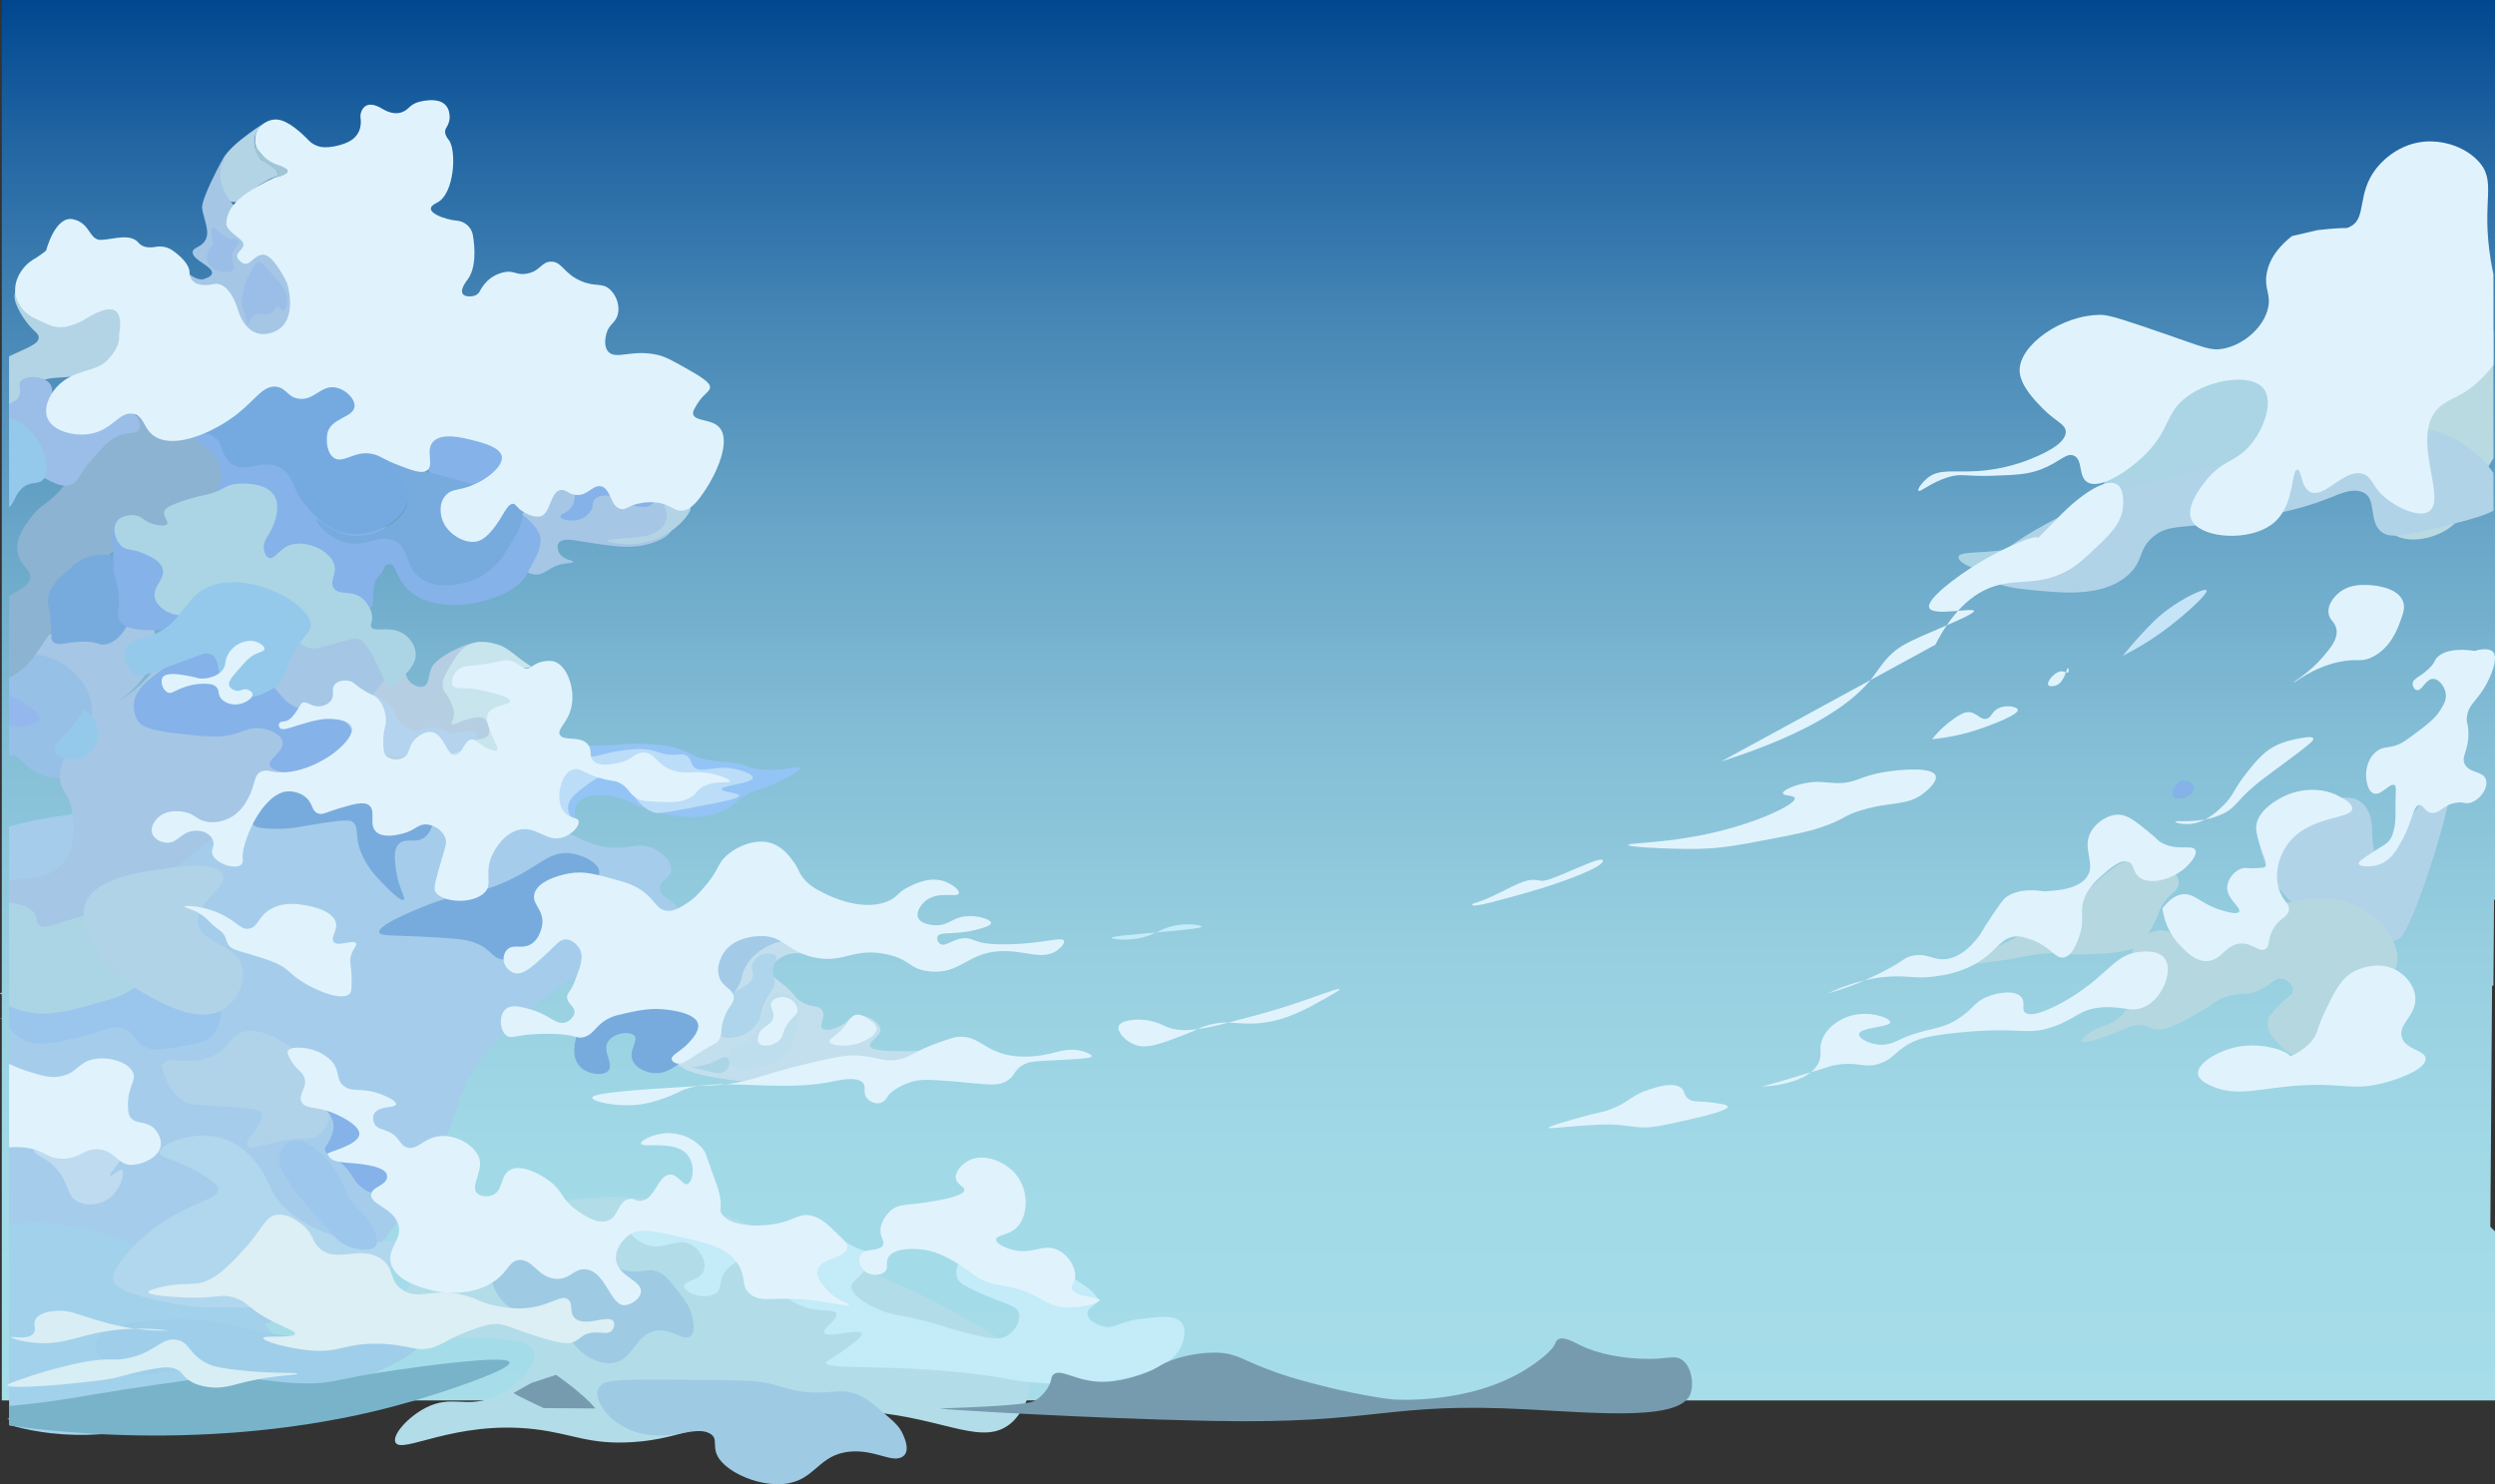 <?xml version="1.0" encoding="UTF-8"?>
<svg xmlns="http://www.w3.org/2000/svg" xmlns:xlink="http://www.w3.org/1999/xlink" viewBox="0 0 1370 815">
  <rect x="0" y="0" width="1370" height="815" fill="#333333" stroke="none"/>
  <defs>
    <style>
      .cls-1 {
        fill: #9ec7ed;
      }

      .cls-2 {
        fill: #d7eef4;
      }

      .cls-3 {
        fill: #a5c6e5;
      }

      .cls-4 {
        fill: #94c9eb;
      }

      .cls-5 {
        fill: #a5cdeb;
      }

      .cls-6 {
        fill: #b1d7ee;
      }

      .cls-7 {
        fill: #aed5eb;
      }

      .cls-8 {
        fill: #8cb3d1;
      }

      .cls-9 {
        fill: #97c0e6;
      }

      .cls-10 {
        fill: #badae1;
      }

      .cls-11 {
        fill: #c8e4ed;
      }

      .cls-12 {
        fill: #c3dfed;
      }

      .cls-13 {
        fill: #9fceea;
      }

      .cls-14 {
        fill: #b2dce8;
      }

      .cls-15 {
        fill: #a1c7d6;
      }

      .cls-16 {
        fill: #9bbee8;
      }

      .cls-17 {
        fill: #e0f3fc;
      }

      .cls-18 {
        fill: #769bae;
      }

      .cls-19 {
        fill: #85b2e8;
      }

      .cls-20 {
        fill: #bfdbef;
      }

      .cls-21 {
        fill: #c6e4f8;
      }

      .cls-22 {
        fill: #78abdd;
      }

      .cls-23 {
        fill: #abd5e5;
      }

      .cls-24 {
        fill: #9ac6ee;
      }

      .cls-25 {
        fill: #78b3c9;
      }

      .cls-26 {
        fill: #75aae0;
      }

      .cls-27 {
        fill: #bcddf8;
      }

      .cls-28 {
        fill: #d9eef4;
      }

      .cls-29 {
        fill: #b3d3ef;
      }

      .cls-30 {
        fill: #dceff4;
      }

      .cls-31 {
        fill: #c3ebf8;
      }

      .cls-32 {
        fill: #94b7ed;
      }

      .cls-33 {
        fill: #94c4f5;
      }

      .cls-34 {
        fill: #b5cee2;
      }

      .cls-35 {
        fill: #b3d4e5;
      }

      .cls-36 {
        fill: #b1d3e8;
      }

      .cls-37 {
        fill: #bedeed;
      }

      .cls-38 {
        fill: url(#linear-gradient);
      }

      .cls-39 {
        fill: #9ecae3;
      }

      .cls-40 {
        fill: #a2d1eb;
      }

      .cls-41 {
        fill: #b0d3ea;
      }

      .cls-42 {
        fill: #b5d8e0;
      }

      .cls-43 {
        fill: #a3cae7;
      }
    </style>
    <linearGradient id="linear-gradient" x1="685" y1="769" x2="685" y2="0" gradientUnits="userSpaceOnUse">
      <stop offset="0" stop-color="#a6dde9"/>
      <stop offset=".17" stop-color="#a2d9e7"/>
      <stop offset=".32" stop-color="#97cfe0"/>
      <stop offset=".47" stop-color="#84bed6"/>
      <stop offset=".62" stop-color="#69a6c8"/>
      <stop offset=".77" stop-color="#4787b6"/>
      <stop offset=".91" stop-color="#1e62a0"/>
      <stop offset="1" stop-color="#004790"/>
    </linearGradient>
  </defs>
  <g id="Layer_1">
    <path class="cls-38" d="M1370,0v494.4l-.11-.15c-.14-.21-.29-.42-.41-.64l-.32,43.43-.02,4.1c-.23.07-.47.14-.7.2-.02,0-.02.01-.04.01l-.8,109.56-.05,7.51v.04l-.12,15.16,2.57,2.56v92.82H.99v-209.44c-.32-.05-.64-.1-.97-.18.34-.06.66-.12.97-.17v-13.22c-.61-.11-.95-.25-.98-.41-.04-.14.3-.33.98-.56V0h1369.01Z"/>
  </g>
  <g id="Layer_2">
    <path class="cls-33" d="M314.74,451.55c2.35-1.19-.81-6.53,2.65-10.82,3.52-4.36,11.08-4.14,14.09-4.06,8.16.24,13.28,3.31,18.58,5.6,13.03,5.62,35.49,10.08,49.22,1.74,4.3-2.61,5.57-5.16,12.46-8.5,5.7-2.76,8.11-2.6,15.11-5.79,5.1-2.33,13.04-6.61,12.46-8.11-.61-1.56-9.49,2.41-22.46.77-6.95-.88-5.71-2.18-14.5-3.48-7.87-1.16-11.95-.57-18.99-3.09-3.25-1.17-3.6-1.73-6.74-3.09-8.14-3.53-15.25-3.82-25.53-4.25-8.35-.35-5.47.57-23.89.97-1.92.04-4.02.08-6.74.77-7.53,1.93-12.06,6.93-13.27,8.3-1.49,1.69-9.27,10.52-6.33,20.47,2.4,8.11,11.03,14,13.89,12.55Z"/>
    <path class="cls-5" d="M316.71,535.88c-8.62,5.31-17.46,11.34-25.9,18.24-4.9,4.01-9.65,8.3-14.16,12.95-5.47,5.59-10.56,11.67-15.07,18.31-11.06,16.26-7.87,19.89-16.42,38.44-1.82,3.94-4.15,8.54-7.27,14.08-5.93,10.55-12.31,21.87-19.75,32.85-2.6,3.82-5.33,7.61-8.21,11.3-1.8,2.32-3.69,4.62-5.63,6.87-7.5,8.64-15.98,16.54-25.9,23.13,0,0-.02.02-.04.02-2.9,1.92-5.93,3.74-9.08,5.41-6.22,3.3-12.77,5.98-19.58,8.05h-.02c-1.5.49-2.99.93-4.52,1.31-3.54.98-7.16,1.77-10.81,2.39h-.04c-13.43,2.41-27.39,2.8-41.29,1.38,0,0-.02.02-.07,0-.04-.02-.07-.02-.12-.02h-.14c-.16-.02-.36-.05-.59-.08-.18-.02-.39-.03-.62-.07-.18-.03-.37-.05-.59-.07-.05-.02-.12-.02-.18-.02-.34-.03-.64-.07-.98-.12-.16-.02-.34-.03-.52-.05-6.34-.79-12.65-1.95-18.85-3.45-18.63-4.53-36.35-12.18-51.39-22.4-5.08-3.44-9.73-7.09-14-10.95v-239.39c9.81-2.98,21.32-5.14,34.82-6.89,19.2-2.49,42.45-4.16,70.66-6.2,8.62-.62,17.03-1.08,25.19-1.4,3.03-.13,6.02-.24,8.98-.3h.02c1.26-.05,2.53-.08,3.79-.1h.04c7.05-.17,13.93-.24,20.59-.19,25.31.12,47.77,1.57,67.1,3.69h.02c39.36,4.3,65.73,11.3,76.63,15.4,1.44.54,2.62,1.03,3.51,1.45,3.05,1.43,9.07,5.05,18.24,5.91,11.04,1.04,15.6-2.97,23.4.27,5.59,2.31,11.19,7.63,10.63,12.35-.52,4.3-5.75,5.22-6.27,9.28-.68,5.32,8.18,7.5,9.96,11.54.05.1.09.2.12.3,2.8,8.17-25.03,17.89-55.7,36.76Z"/>
    <path class="cls-41" d="M88.68,584.81c3.28,13.43,9,18.39,13.48,20.47,3.22,1.5,5.29,1.27,21.65,2.32,15.89,1.02,18.56,1.53,19.6,3.48,2.87,5.34-9.89,14.93-7.35,18.15,1.4,1.77,6.28.15,13.07-1.54,17.98-4.49,21.17-.74,26.14-4.64,7.24-5.68,7.4-17.35,5.31-24.72-2.28-8.05-7.72-12.6-13.89-17.77-5.34-4.47-21.8-18.25-34.31-13.52-6.03,2.28-5.68,6.8-12.66,11.2-8.61,5.42-19.1,4.81-26.55,3.48l-4.49,3.09Z"/>
    <path class="cls-40" d="M154.57,748.59c-.36,1.87-1.16,3.57-2.4,5.15-.61.79-1.32,1.55-2.16,2.29-.77.69-1.62,1.36-2.58,2.04h-.02c-4.19,2.93-10.21,5.76-18.17,9.13-3.51,1.48-7.41,3.07-11.7,4.82-11.27,4.58-33.95,13.54-61.97,15.5-.45.03-.89.07-1.35.08-8.41.54-17.3.42-26.5-.64-6.77-.77-13.7-2.06-20.71-3.98-.68-.19-1.34-.37-2.01-.57v-3c-.32-.07-.64-.13-.96-.24.34-.08.66-.17.96-.24v-17.82c-.61-.15-.94-.34-.98-.56-.04-.19.3-.44.98-.76v-87.06c17.7-4.08,43.78,1.08,69.25,10.75,14.07,5.36,27.96,12.09,40.13,19.42,5.29,3.17,10.26,6.47,14.77,9.8l.02.02c2.39,1.75,4.63,3.52,6.73,5.29,3.51,2.95,6.63,5.91,9.28,8.83,1.64,1.82,3.1,3.62,4.33,5.41.41.56.78,1.11,1.14,1.67.98,1.53,1.78,3.03,2.42,4.51,1.55,3.57,2.12,6.97,1.51,10.14Z"/>
    <path class="cls-9" d="M53.8,404.02c.02.12,0,.22-.04.32-.09.59-.2,1.2-.32,1.77,0,.07-.02.13-.04.2-1.98,9.3-6.8,17.06-13.88,19.69-2.01.74-4.29,1.1-6.64,1.15-3.88.07-7.94-.74-11.33-2.19-8.67-3.71-10.49-10.66-15.25-10.04-.48.07-.93.2-1.34.39v-57.98c.62-.22,1.23-.42,1.83-.61,5.75-1.73,11.22-1.45,15.07-.82,2.26.35,3.97.84,4.84,1.09,16.73,4.88,23.39,20.2,24.51,22.91,3.1,7.51,3.81,16.24,2.56,24.12Z"/>
    <path class="cls-14" d="M396.41,666.78c1.9.55,22.53,8.67,63.77,24.9,21.72,8.55,34.82,13.78,51.78,22.53,30.81,15.91,52.6,27.5,53.42,45.06.55,11.87-8.74,20.85-9.27,21.35-15.52,14.58-36.02-1.64-78.49-5.34-44.19-3.85-88.78,7.91-97.02,10.08-10.07,2.65-19.02,5.61-33.25,6.52-24.11,1.55-32.96-4.7-53.96-7.12-43.83-5.04-73.43,14.36-76.31,7.12-1.69-4.26,7.32-14.13,16.9-18.97,13.86-7.01,21.69.16,35.97-5.34,12.45-4.79,25.25-17.45,23.44-24.9-3.8-15.62-69.7.38-75.76-17.79-4.11-12.32,20.92-35.58,43.6-48.62,56.2-32.29,119.3-14.07,135.17-9.49Z"/>
    <path class="cls-24" d="M121.33,554.89c.25,5.39-1.69,11.15-5.56,14.67-2.89,2.61-7.37,3.4-16.33,5.02-9.48,1.7-14.21,2.54-18.79.77-7.05-2.75-6.07-7.8-12.25-10.43-6.48-2.78-10.78,1.43-26.54,5.02-12.59,2.85-21.71,4.92-29.41.77-2.64-1.43-5.4-3.72-7.46-6.37v-14.32c7.91-5.49,29.87-7.08,67.03-9.01,1.16-.05,2.35-.12,3.54-.19,1.67-.08,3.37-.17,5.09-.25,23.05-1.16,33.25-.84,37.97,5.79,1.67,2.36,2.56,5.37,2.71,8.51Z"/>
    <path class="cls-12" d="M448.5,524.2c-1.13,1.94-10.16-3.41-18.58.97-3.52,1.83-7.24,5.51-6.74,8.88.33,2.23,2.26,2.63,7.35,6.95,6.7,5.68,5.67,6.95,9.8,9.27,5.81,3.27,9.49,1.68,11.23,4.64,2.1,3.56-2.11,7.83,0,9.85,2.05,1.96,7.74-.42,8.58-.77,5.18-2.17,5.24-4.92,8.78-5.99,5.71-1.73,14.12,2.81,14.5,7.15.36,4.11-6.64,6.55-5.72,9.27.59,1.76,4.08,2.41,11.44,2.7,13.87.56,21.65-.93,21.85-.19.3,1.1-15.94,7.9-38.39,11.59-16.03,2.63-15.02.35-41.86,3.09-18.28,1.86-18.57,3.07-29.34,1.38-7.98-1.25-28.16-3.25-30.9-11.23-2.75-8,9.58-13.63,24.71-34.38,17.47-23.95,16.8-38.08,27.98-39.98,12.8-2.18,26.9,14.1,25.32,16.8Z"/>
    <path class="cls-3" d="M217.9,375.11v.02c-.11,4.7-1,9.52-2.51,13.96.02.02,0,.02,0,.02-.77,2.27-1.69,4.46-2.76,6.5-.27.49-.52.98-.78,1.43,0,.02-.02.03-.02.03-.77,1.35-1.6,2.54-2.49,3.69v.03c-2.01,2.56-4.31,4.73-7.18,6.89-1.75,1.31-3.7,2.61-5.91,3.98-5.68,3.49-13,7.38-22.76,12.87-1.1.62-2.19,1.26-3.35,1.94,0,0-.02-.02-.04,0-.25.13-.5.27-.75.42-5.17,2.96-9.8,5.64-13.98,8.12-2.44,1.45-4.74,2.81-6.89,4.11h-.04s-.04.05-.07.07c-2.65,1.62-5.11,3.12-7.39,4.55-8.09,5.07-14.16,9.2-19.82,13.29-1.76,1.26-3.3,2.41-4.68,3.44-8.51,6.4-11.08,9.23-19.31,15.63l-.02.02c-2.42,1.89-5.34,4.09-9.07,6.79-11.49,8.34-19.72,14.27-27.47,18.63-4.45,2.53-8.76,4.53-13.45,6.17-1.05.39-2.12.74-3.21,1.08-8.19,2.54-27.07,8.39-38.97,2.58v-27.98c9.07-1.5,21.45-.34,29.18-8.98,7.59-8.47,6.48-21.75,5.65-27.27-.12-.94-.27-1.65-.34-2.07-1.89-10.26-5.9-9.92-6.54-17.38-.02-.17-.04-.35-.04-.52-.25-4.28.89-7.8,2.71-10.98,4.44-7.75,12.82-13.46,14.55-22.94.27-1.31.37-2.71.34-4.18-.36-12.5-11.63-21.38-13.48-22.79-5.84-4.45-12.13-6.18-17.44-6.99-6.93-1.08-12.22-.61-12.75-2.54-.02-.03-.04-.08-.04-.12-.16-.99.85-2.39,20.23-8.29.37-.12.77-.24,1.16-.35,6.82-2.07,15.82-4.67,27.63-7.97,3.17-.88,6.16-1.7,8.98-2.29,2.76-.57,5.34-.89,7.69-.81h.02c2.8.08,5.27.78,7.41,2.32,2.48,1.8,3.85,4.31,4.63,6.72.25.77.45,1.53.59,2.24.32,1.55.43,2.91.5,3.79.55,6.97-2.1,13.27-5.66,18.45-5.47,7.92-13.07,13.24-14.77,14.39,3.19-1.89,8.07-5.12,13.07-10.04,2.05-2.02,3.58-3.76,4.81-5.27,3.72-4.62,4.61-7.31,9.08-10.58,6.82-4.99,14.34-4.45,24.1-4.63,6-.12,10.99-.45,15.26-.96h.02c3.05-.34,5.72-.76,8.16-1.21,8.51-1.57,14.16-3.57,21.91-4.51.5-.05,1-.1,1.51-.17.93-.08,1.89-.15,2.89-.22,1.03-.07,2.12-.1,3.26-.12,2.58-.05,5.43.02,8.66.24,17.37,1.15,26.24.59,32.27,6.18,3.78,3.5,6.04,8.25,7.07,13.51.5,2.61.71,5.34.64,8.1Z"/>
    <path class="cls-19" d="M84.8,370.89c-7.63,5.87-10.23,9.62-11.03,13.91-.21,1.14-1.16,6.97,2.45,11.59,1.22,1.56,4.04,4.37,19.6,6.18,17.24,2,25.86,3,35.53-.39,3.28-1.15,6.61-2.76,11.44-2.32,4.69.43,11.1,2.81,12.25,6.95,1.59,5.72-8.19,9.99-6.94,13.52,2.36,6.7,43.17,7.38,47.79-6.95,2.41-7.47-5.09-18.82-14.29-22.4-6.68-2.6-10.07.51-17.7-2.11-7.83-2.69-9.59-7.8-16.61-14.89-4.55-4.6-18.59-18.78-34.72-18.15-8.64.33-15.02,5.24-27.77,15.06Z"/>
    <path class="cls-23" d="M1280.73,175.47c2.15,3.71-1.23,13.05-8.09,31.57,0,0-5.2,14.04-11.65,22.91-6.36,8.76-7.63,5.96-11.98,12.85-8.36,13.27-3.98,23.33-12.42,28.91-4.2,2.78-8.41,2.35-9.61,7.01-1.24,4.8,2.16,9.41.65,11.62-2,2.93-9.3-3.21-17.34-5.79-16.61-5.32-30.56,6.27-37.52,12.05-4.23,3.51-11.45,10.73-16.36,15.89-3.53,3.71-2.96,3.31-3.57,3.82-8.68,7.25-19.58,1.83-40.06.12-9.18-.77-9.86.88-16.03-.41-3.68-.77-20.09-5.15-21.29-9.45-2.34-8.35,47.24,7.23,75.78-34.76,11.19-16.46,17.16-35.37,30.63-51.14,18.97-22.2,54.38-13.39,53.68-27-.01-.26,42.6-22.61,45.16-18.2Z"/>
    <path class="cls-34" d="M263.21,352.51c-5.52-.35-23.43,7.94-26.16,13.97-2.06,4.56-1.27,9.17-4.36,10.43-2.33.95-5.16-.71-5.72-1.03-5.06-2.96-3.85-8.81-6.81-9.59-2.94-.77-6.93,4.27-11.71,10.3-.73.92-2.17,2.49-3.63,4.79,0,0-1.03,1.62-1.81,3.19-3.78,7.6-2.45,16.48-2.45,16.48.43,2.86,1.68,11.17,8.17,16.22,5.69,4.43,9.7,1.9,44.11-1.03,1.98-.17,4.75-.4,7.62-2.06,8.07-4.66,8.94-15.95,9.26-20.09,1.27-16.53,4.01-40.92-6.52-41.59Z"/>
    <path class="cls-3" d="M292.74,277.64c-1.44,2.75-4.16,2.7-6.81,4.64-7.5,5.48-8.21,22.32.27,29.61,1.18,1.01,4.17,3.58,8.17,3.61,5.38.03,7.16-4.59,15.25-5.92,2.56-.42,5.1-.41,5.17-1.03.1-.88-5-.97-7.35-4.38-1.23-1.79-1.75-4.57-.54-6.18,1.88-2.51,7.4-1.51,11.98-.77,16.26,2.61,25.92,4.15,35.12,2.06,2.77-.63,13.85-3.15,15.79-10.3,1.66-6.12-4.36-12.09-4.9-12.62-3.92-3.79-7.93-4.13-25.59-6.95-14.88-2.38-15.65-2.72-21.78-3.35-22.39-2.3-24.59.92-25.05,1.8-1.49,2.84,2.29,5.93.27,9.79Z"/>
    <path class="cls-19" d="M100.1,236.44c2.69-.76,6.65-1.59,11.44-1.55,10.24.09,17.89,4.13,24.51,7.98,13.01,7.57,20.3,13.37,34.85,23.95,15.59,11.32,23.46,17.02,27.5,18.54,10.32,3.9,17.9,3.87,25.32,11.07,6.1,5.92,4.05,8.92,8.71,11.33,7.84,4.05,20.28-1.02,38.66-8.5,7.09-2.89,5.97-23.55,8.85-21.76,2.16,1.34,16.19,10.54,16.88,18.28.59,6.62-5.37,14.75-6.4,17.38-4.72,12.02-23.89,17.64-35.4,18.8-3.81.38-19.61,1.47-29.54-6.95-9.27-7.85-7.12-15.43-11.84-15.19-2.41.12-2.52,1.91-3.54,3.86-1.76,3.37-4.43,2.97-4.9,10.3-.53,8.3-.5,8.62-.82,9.01-1.95,2.41-8.22,3.41-33.49-6.44-26.5-10.33-39.74-15.49-44.93-24.72-4.43-7.89-.95-10.03-8.44-30.39-2.02-5.48-4.51-11.41-8.17-18.03-2.77-5.01-5.48-9.09-7.62-12.1l-1.63-4.89Z"/>
    <path class="cls-8" d="M118.94,269.88v.02c-.39.67-.82,1.33-1.28,1.97-3.72,5.36-9.17,9.35-11.7,11.19-10.81,7.9-17.53,6.82-27.09,9.82-1.75.54-3.6,1.23-5.59,2.14-2.4,1.09-4.76,2.51-7.11,4.26-1.37,1.01-2.74,2.16-4.13,3.4-.78.72-1.59,1.47-2.39,2.27-8.69,8.66-18.19,22.08-31.51,41.69-.36.54-.75,1.11-1.12,1.67-1.66,2.43-3.37,4.95-5.13,7.58-.3.44-.59.88-.89,1.31-.39.57-.85,1.26-1.43,2.06-2.64,3.76-7.32,9.45-14.59,12.95v-45.09c7.2-3.72,10.92-6.15,11.52-9.32,1.03-5.34-5.86-6.99-6.95-15.06-1-7.5,3.92-13.98,7.36-18.55,5.33-7.04,8.53-6.96,15.1-13.9,1.25-1.31,2.26-2.51,3.12-3.62,4.79-6.27,3.97-9.52,9.14-15.31,8.83-9.92,21.86-18.43,30.58-22.86.23-.12.48-.24.69-.34,3.81-1.89,6.72-2.95,7.94-2.93,4.2.05,10.88,5.29,17.63,10.92.69.56,1.37,1.13,2.05,1.7.48.4.96.81,1.44,1.21.48.39.96.79,1.43,1.16,1.8,1.5,3.54,2.93,5.22,4.19,2.8,2.12,9.3,7.07,10.21,14.67.46,3.91-.66,7.55-2.53,10.78Z"/>
    <path class="cls-35" d="M147.3,66.22s-20.32,12.2-24.68,20.83c-4.36,8.63-5.85,10.94-5.72,16.48.14,5.54,8.03,7.21,8.03,7.21l5.17.26s13.48-11.59,20.69-13.78c7.22-2.19-7.49-9.66-7.49-9.66,0,0-5.33-6.62-3.07-13.48.89-2.72,2.98-5.47,7.05-7.86Z"/>
    <path class="cls-15" d="M142.13,70.47s-2.74,3.65-2.31,8.79c.43,5.1,3.61,8.4,3.61,8.4,0,0,9.07,4.94,9.24,7.32.17,2.38-10.01,4.89-10.48,6.76,0,0,7.17-4.08,8.61-4.35s7.18-1.19,6.98-3.12c-.2-1.93-3.37-3.06-3.37-3.06,0,0-9.7-3.86-11.98-7.92-2.28-4.06-2.35-5.41-2.35-5.41,0,0-.78-3.38,2.06-7.42Z"/>
    <path class="cls-3" d="M122.71,88.45c6.21-13.92-12.58,19.81-11.74,25.88.9,6.55,4.99,13.38,1.23,18.41-2.41,3.23-6.09,3.09-6.4,5.54-.56,4.47,11.38,8,10.62,11.85-.28,1.44-2.23,2.32-3.81,2.83,0,0-2.99,2.16-9.33-2.86-6.33-5.02,6.53,23.37,6.53,23.37l22.05,12.55s26.14-.39,26.96-1.16c.82-.77,13.68-5.02,7.76-20.28-5.92-15.26-5.11-12.94-5.11-12.94,0,0-2.65-14.87-4.9-17.77-2.25-2.9-44.48-21.63-33.87-45.42Z"/>
    <path class="cls-16" d="M138.51,147.71c-2.05,3.72-3.26,5.91-4.29,9.75-1.22,4.55-2.13,7.94-1.12,11.59.47,1.69,1.14,2.7,1.84,5.79.43,1.92.49,2.97,1.02,3.09.85.2,1.3-3.11,3.57-4.92,2.8-2.24,6.21,1.02,9.29-.97,2.12-1.37,2.27-3.82,3.68-3.77,1.33.05,1.77,2.29,2.86,2.22,1.08-.06,1.99-2.35,2.25-4.35.52-4.01-1.55-7.3-3.57-10.43-1.17-1.8-.68-.67-7.25-8.11-2.28-2.59-3.39-3.91-4.8-3.77-1.13.12-1.96,1.12-3.47,3.86Z"/>
    <path class="cls-16" d="M116.86,124.92c1.29-.57,2.87,3.35,7.66,5.41,3.62,1.55,6,.72,6.64,2.12.77,1.7-2.63,3.05-3.57,7.05-1.02,4.29,1.99,6.59.41,8.59-1.57,1.99-5.94,1.53-8.58.48-.36-.14-5.13-2.12-5.72-6.18-.38-2.62,1.14-5.1,1.33-5.41.81-1.3,1.37-1.39,1.74-2.51.5-1.55-.24-2.37-.51-4.73-.12-1.06-.5-4.34.61-4.83Z"/>
    <path class="cls-26" d="M101.32,240.3c4.47-1.9,10.4-3.55,15.11-1.16,6.44,3.26,4.34,10.88,10.62,15.45,7.89,5.74,16.13-2.72,26.14,1.93,9.11,4.24,5.9,12.93,18.38,25.11,4.36,4.26,9.79,9.56,18.38,11.2,12.57,2.41,26.61-4.03,32.27-13.91,1.08-1.89,4.71-8.23,2.04-12.75-3-5.08-5.94-4.33-6.81-8.24-.56-2.52-3.04-3.98-1.36-6.82,5.11-8.66-6.22-27.69-21.65-37.08-17.59-10.7-37.2-6.85-44.52-5.41-28.26,5.56-44.14,25.59-48.6,31.67Z"/>
    <path class="cls-35" d="M70.69,198.96c-5.54,5.54-16.19,6.65-32.1,7.92h-.02c-.85.07-1.71.13-2.6.2-5.13.4-8.28.39-11.35,1.4-.98.32-1.94.74-2.96,1.31-7.07,3.98-6.56,9.48-13.06,17.37-.78.96-1.62,1.89-2.49,2.75-.37.39-.75.76-1.14,1.13v-35.38c10.83-5.07,16.12-6.75,16.3-10.21.11-2.31-2.19-3.02-5.74-7.34-3.05-3.74-9.07-12.68-7.21-17.55v-.03c.09-.2.18-.37.28-.56,1.18-2.11,4.27-3.5,31.03-1.94,21.8,1.26,24.21,2.44,26.15,3.86,11.1,8.09,13.45,28.52,4.9,37.08Z"/>
    <path class="cls-19" d="M237.74,241.97c1.69-2.47,3.61-4.08,5.45-5.15,11.49-6.66,33.79-.24,35.94,11.59,1.44,7.91-6.24,17.58-15.52,20.09-4.41,1.19-8.13.48-10.62,0-1.6-.31-17.5-3.57-19.33-14.16-.96-5.53,2.4-10.31,4.08-12.36Z"/>
    <path class="cls-22" d="M174.02,285.49c-.67.8,4.96,9.15,14.7,12.1,12.16,3.68,18.69-4.68,27.5-.77,9.31,4.13,5.47,15,15.79,21.37,11.3,6.97,26.85.73,28.59,0,11.03-4.6,16.12-13.28,19.06-18.28,4.57-7.78,9.01-14.58,6.54-20.86-2.24-5.69-11.93-8.6-31.31-14.42-6.82-2.05-13.36-3.72-25.05-6.7-9.81-2.5-13.9-5.44-15.52-3.86-2.47,2.39,10.72,10.53,9.8,20.6-.94,10.33-16.23,20.23-29.41,19.57-11.88-.59-19.95-9.65-20.69-8.76Z"/>
    <path class="cls-22" d="M37.74,312.92c-9.32,6.81-11.13,12.74-11.44,16.22-.32,3.64,1,4.52,1.63,13.91.46,6.8-.11,8.21,1.36,9.53,2.93,2.63,7.95-.45,17.7-.26,7.15.14,7.36,2.17,10.89,1.55,8.8-1.55,15.82-14.14,15.79-25.49,0-2.59-.05-18.65-12.25-22.92-7.64-2.67-17.21.28-23.69,7.47h0Z"/>
    <path class="cls-19" d="M63.7,288.74c-4.17,2.24-.63,16.99-1.31,22.24-.51,3.94.97,5.11,2.18,11.33,2.27,11.71-1.6,14.69,1.36,18.8,3.95,5.49,14.36,5.04,23.96,4.63,10.04-.43,12.58-2.59,24.78-2.83,7.85-.16,7.04.73,13.07.51,17.87-.65,25.4-8.51,31.31-4.64,4.89,3.21,3.51,11.08,4.9,11.07,1.82-.01,7.46-13.49,2.18-22.92-7.1-12.68-26.14-4.14-58.81-17.25-17.99-7.22-35.14-25.51-43.62-20.95Z"/>
    <path class="cls-19" d="M178.51,609.18c1.74,1.59,4.4,4.61,4.63,8.63.17,2.98-1.05,5.75-1.84,7.53-1.63,3.7-2.93,4.11-2.86,5.79.11,2.82,3.8,3.58,8.37,7.15,7.22,5.63,6.18,10.07,13.27,14.87,1.45.98.86.34,7.96,3.67,11.3,5.29,12.58,6.68,13.89,5.99,3.66-1.94.32-16.45-6.13-27.62-2.53-4.39-7.9-13.4-19.4-19.89-7.03-3.97-13.66-5.48-17.9-6.12Z"/>
    <path class="cls-22" d="M138.76,452.42c1.4,2.37,5.88,2.51,12.25,2.7,6.67.21,11.46-.69,16.34-1.54,23.06-4.05,25-3.14,26.14-2.32,4.25,3.08.57,7.35,5.31,18.15,3.19,7.27,7.78,12,12.25,16.61,1.45,1.5,8.94,9.21,10.62,8.11,1.47-.96-3.44-7.35-4.49-18.54-.48-5.11-.91-9.71,2.04-12.36,3.7-3.31,8.8-.06,13.48-3.09,4.32-2.8,6.11-9.55,4.9-14.29-3.57-13.98-34.94-17.25-47.38-18.54-13.32-1.39-23.42-2.31-33.9,3.09-11.31,5.82-20.22,17.53-17.56,22.02Z"/>
    <path class="cls-22" d="M329.09,478.69c-.29-4.63-8.03-8.95-15.11-10.04-12.71-1.96-17.37,7.41-37.98,16.22-17.42,7.45-21.27,3.83-44.93,13.52-4.91,2.01-23.92,9.8-22.87,13.52.62,2.19,7.82,1.64,21.24,2.32,20.52,1.03,24.98,1.35,30.22,3.09,10.57,3.51,9.51,8.61,16.75,9.66,12.21,1.76,25.04-9.63,31.04-17.77,5.73-7.78,4.12-11.1,11.44-18.93,5.87-6.28,10.44-7.93,10.21-11.59Z"/>
    <path class="cls-22" d="M333.99,588c3.44-3.71-3.65-10.72,0-16.22,3.02-4.55,11.86-5.75,14.3-3.09,2.55,2.79-3.49,8.1-.82,13.91,2.47,5.37,10.26,6.52,10.62,6.57,8.53,1.15,15.27-5.45,18.38-8.5,2.23-2.19,14.27-13.97,9.8-24.72-4.27-10.28-20.31-11.57-25.32-11.97-19.47-1.56-33.02,10.53-35.94,13.13-5.82,5.19-7.53,9.37-8.17,11.2-.52,1.5-4.29,12.43,2.45,18.15,4.28,3.64,11.99,4.48,14.7,1.55Z"/>
    <path class="cls-19" d="M317.24,266.95c-3,3.2-.3,7-3.27,11.33-2.53,3.7-6.53,3.89-6.26,5.41.29,1.67,5.36,2.83,9.53,1.8,3.72-.91,5.88-3.35,6.53-4.12,2.66-3.1.83-5.4,3-7.47,2.97-2.84,8.89-1.55,10.07-1.29,4.66,1.02,4.78,3.1,9.8,4.64,1.57.48,8.34,2.55,11.44-.51,1.87-1.86,1.83-5.04,1.09-7.21-2.08-6.08-11.13-8.58-16.61-9.01-.97-.08-1.07-.03-18.79,3.86-3.61.79-5.19,1.14-6.53,2.58Z"/>
    <path class="cls-35" d="M379.05,278.28c1.56,1.95-5.89,11.8-16.34,16.74-.94.45-4.9,2.26-10.48,3.22-2.29.39-6.34.89-11.3.39-3.2-.33-7.53-1.15-7.49-1.8.03-.42,1.89-.61,8.03-1.16,11.94-1.07,13.95-1.18,16.88-2.58,1.78-.85,5.21-2.53,6.81-6.05.35-.78,1.2-2.65.95-5.02-.3-2.89-2-4.23-1.23-5.67.71-1.32,2.87-1.52,3.13-1.54,2.95-.24,3.85,2.31,8.17,3.09,2.01.36,2.5-.07,2.86.39Z"/>
    <path class="cls-11" d="M291.72,365.96c-7.96-4.83-12.34-10.22-18.17-11.97-3.32-1-9.34-2.81-15.52-.19-4.86,2.06-7.05,5.68-10.62,11.59-3.02,4.99-5.37,8.88-4.08,12.94.76,2.42,2.01,2.33,4.08,6.95,1.2,2.67,2.14,4.83,1.84,7.53-.33,2.92-1.85,4.2-1.23,4.83.96.96,4.63-2,11.44-3.28,2.83-.53,4.42-.81,5.92,0,3.06,1.65,4.3,7.01,2.25,9.85-1.37,1.9-6.09,1.97-15.52,2.12-4.2.07-6.39-.09-8.78-1.16-3.46-1.54-4.69-3.8-5.31-3.48-1.21.64.56,10.92,7.56,17,9.9,8.6,29.6,8.18,38.6-1.35,7.5-7.95,7.07-21.73,3.68-30.51-2.75-7.13-8.53-13.76-5.51-18.54,1.5-2.38,11.23-1.21,9.39-2.32Z"/>
    <path class="cls-29" d="M205.88,382.35c.86-.75,6.15,2.05,9.39,6.57,2.31,3.22,1.55,4.49,4.08,7.34.82.92,3.12,3.51,6.74,4.54,4.73,1.35,6.29-1.51,12.56-1.16,5.44.3,5.16,2.51,10.52,2.7,6.16.23,9.65-2.57,11.74-.68,1.43,1.29.98,3.66.92,3.96-.26,1.26-1.36,4.15-9.6,7.15-4.58,1.66-11.57,3.46-25.32,3.09-11.04-.29-16.6-.5-18.58-3.57-2.32-3.59,2.01-6.3.82-15.93-.65-5.22-.97-7.84-2.35-11.01-.68-1.58-1.32-2.64-.92-2.99Z"/>
    <path class="cls-4" d="M46.27,389.82c-3.99,5.82-7.8,10.44-10.89,13.91-3.89,4.36-5.98,6.13-5.45,8.24.89,3.53,8.64,6.13,14.7,4.12,5.89-1.95,9.23-7.93,9.26-13.39.04-8.01-7.08-12.54-7.62-12.88Z"/>
    <path class="cls-16" d="M76.26,236.05c-1.37,2.12-4.63,1.48-8.71,2.44-5.81,1.36-9.16,5.02-15.51,11.98-9.6,10.49-8.53,14.3-13.48,15.83-1.12.34-2.24.45-3.42.37-2.9-.24-6.2-1.72-10.79-4.19-1.51-.81-3.15-1.73-4.97-2.75-5.52-3.08-10.4-5.79-14.39-9.37v-28.64c2.26-.77,4.31-1.84,5.4-4.09,1.73-3.59-.94-6,1.09-8.37,2.33-2.75,8.87-3.02,13.16-.79,1.03.54,1.96,1.23,2.64,2.07,1.3,1.6,1.48,3.37,1.41,5.12-.12,2.81-.94,5.58,1.03,7.5,2.46,2.39,6.47.89,14.45,0,8.18-.89,23.49-2.59,29.85,4.28.02,0,.02.02.02.02.02.03.04.05.07.08.27.3.52.62.77.96,1.75,2.41,2.65,5.63,1.41,7.55Z"/>
    <path class="cls-23" d="M75.55,540.84c-.61.51-1.19.98-1.75,1.4-.45.34-.85.64-1.26.93-5.22,3.69-10.08,5.09-19.59,7.73-16.81,4.65-28.29,7.83-41.66,3.86-1.16-.34-3.46-1.03-6.31-2.34v-56.79c6.75.79,12.47,2.96,14.46,6.59,1.34,2.41.12,3.82,1.64,5.41,3.65,3.82,12.81-1.99,25.04-4.8,4.13-.96,8.6-1.57,13.34-1.36.37.02.75.03,1.14.08,10.01.66,24.4,5,27.47,14.59,2.9,9.13-5.72,19.09-12.52,24.71Z"/>
    <path class="cls-23" d="M93.51,277.78c7.23-3.45,17.09-5.55,18.79-5.92,11.46-2.53,10.1-5.46,17.97-6.18,1.6-.15,15.27-1.23,20.15,6.18,3.67,5.57.78,13.54,0,15.71-2.33,6.45-6.47,9.21-5.45,14.42.16.79.73,3.73,2.72,4.38,3.08,1.01,5.52-4.79,11.16-6.95,8.35-3.21,21.72,2.3,24.51,10.04,2.09,5.82-2.93,9.78,0,13.65,3.19,4.21,9.86.44,15.79,5.67,2.52,2.21,5.59,6.64,5.17,11.33-.21,2.34-1.12,3-.54,4.12,1.62,3.15,9.57-.53,16.61,3.09,4.25,2.18,7.67,6.77,7.9,11.59.23,5.01-3.07,8.58-6.81,12.62-3,3.25-5.03,5.44-7.35,5.15-2.78-.35-2.94-3.63-7.45-12.55-6.05-11.97-8.2-12.52-9.36-12.97-2.51-.98-4.29-.38-15.59,2.86-8.07,2.32-10.07,2.31-11.98,1.8-3.59-.95-7.88-3.91-8.17-7.47-.33-4.16,5.06-5.93,4.36-9.79-.44-2.42-3.09-4.57-5.72-5.15-6.35-1.41-9.94,6.93-15.79,6.18-7.24-.93-9.9-14.76-12.8-14.16-2.77.57-.8,13.29-4.63,14.42-3.29.97-6.34-7.93-13.07-8.24-5.5-.26-6.79,5.53-13.34,6.18-6.26.62-14.01-3.77-15.52-9.27-1.79-6.55,6.39-10.6,4.08-16.74-1.55-4.13-6.8-6.36-10.62-7.98-6.28-2.67-9-1.44-11.71-3.86-3.78-3.37-5.54-10.31-2.18-14.16,2.38-2.72,6.82-3.32,9.94-2.7,3.88.76,4.34,3.13,9.53,4.64.33.09,6.43,1.82,7.62,0,1.01-1.54-2.48-4.07-1.5-6.95.55-1.61,2.2-2.45,3.27-2.96Z"/>
    <path class="cls-4" d="M24.34,262.49c-.2.32-.43.62-.68.89-2.76,2.98-7.11.52-11.84,5.02-3.88,3.71-3.47,7.14-6.84,10.09v-48.9c.39.1.77.2,1.14.32.27.08.53.17.8.25,14.52,4.95,21.96,25.07,17.42,32.33Z"/>
    <path class="cls-4" d="M81.67,349.52c-4.85,1.6-10.73,2.55-12.66,6.95-1.88,4.29.7,10.58,4.9,13.52,3.7,2.6,8.75-.49,33.9-9.66,3.5-1.28,5.58-2,7.76-1.16,6.89,2.65,2.29,16.06,9.8,21.63,6.44,4.78,19.31,1.94,26.96-4.64,4.46-3.83,2.82-6.53,8.58-17,6.28-11.41,9.85-11.91,9.8-15.84-.15-12.32-35.49-30.71-56.77-20.86-13.78,6.38-13.65,20.91-32.27,27.04Z"/>
    <path class="cls-31" d="M346.05,675.39c-.5,2.82,4.46,6.54,8.99,8.11,9.88,3.44,15.96-3.92,23.69-.39,5.62,2.57,9.32,9.63,7.76,14.29-1.92,5.75-11.16,5.9-11.03,8.88.14,3.15,10.61,8.16,17.56,3.86,3.79-2.34,1.25-6.6,5.31-11.97,3.09-4.09,9.23-8.09,14.29-6.95,4.97,1.11,4.42,6.16,11.84,14.29,2.53,2.78,8.13,8.9,16.75,11.97,9.52,3.39,16.88.97,17.97,3.86,1.25,3.29-7.72,7.97-6.53,10.43,1.6,3.32,19.18-2.41,20.42.39.71,1.61-4.31,5.27-9.8,9.27-7.71,5.62-9.94,5.92-9.8,6.95.56,4.35,40.54-.14,91.08,7.34,10.93,1.62,9.01,1.85,15.93,2.7,32.58,4,79.54.63,88.36-19.57,1.57-3.6,2.69-9.47-.27-12.88-3.54-4.07-11.63-3.11-23.69-1.55-9.98,1.3-13.54,5.63-19.33,3.86-.7-.21-8.17-2.27-8.44-6.95-.19-3.29,4.81-4.43,5.34-7.05,1.99-9.79-61.24-37.59-74.54-22.95-2.27,2.5-3.39,6.57-2.45,10.04.68,2.51,3.18,4.96,19.06,11.33,10.52,4.22,13.51,4.74,14.7,7.73,1.66,4.16-1.41,9.97-5.99,12.88-3.9,2.48-8.41,1.77-15.52.26-13.27-2.82-18.34-5.15-27.77-7.73-15.63-4.27-20.24-2.94-31.04-8.5-10.99-5.66-11.4-9.71-11.44-10.82-.09-3.1,4.32-4.06,7.62-9.79,1.9-3.29,3.47-5.49,2.72-7.73-.83-2.5-4.09-1.96-9.7-4.86-6.35-3.28-6.84-6.19-9.6-6.08-5.06.2-4.65,10.08-10.31,13.81-11.76,7.74-34.27-21.19-71.58-23.18-13.21-.7-29.72,1.89-30.56,6.66Z"/>
    <path class="cls-43" d="M435.08,515.17c-.16,1.63-6.88.43-14.98,5.15-1.82,1.06-7.26,4.24-10.62,10.3-2.64,4.78-1.48,6.81-4.63,11.85-1.57,2.5-4.61,7.37-7.9,7.21-4.62-.22-9.85-10.38-8.44-19.31,1.73-10.95,13.22-18.78,23.69-20.6,11.7-2.04,23.09,3.26,22.87,5.41Z"/>
    <path class="cls-7" d="M426.24,525.17c.95,1.72-1.52,3.38-1.84,7.34-.21,2.65.8,3.12,1.02,5.6.41,4.61-2.78,6.17-5.92,13.33-2.75,6.27-1.01,6.66-3.47,10.24-.52.76-4.46,6.29-11.84,7.73-2.3.45-5.81,1.13-9.19-.77-3.4-1.92-5.3-5.7-5.11-9.08.07-1.27.52-3.84,5.92-8.88,9.32-8.71,16.53-9.03,17.56-14.48.57-3.01-1.37-4.26,0-7.34,1.13-2.55,3.86-4.83,7.15-5.21,1.53-.18,4.79-.14,5.72,1.55Z"/>
    <path class="cls-37" d="M400.37,577.06c1.25-2.7,4.3-1.97,8.58-4.64,5.19-3.23,7.42-8.48,9.94-14.42,3.23-7.61,2.22-10.28,5.17-11.97,3.89-2.23,10.75-.55,13.61,3.35,1.85,2.51,1.32,6.01.27,13-.56,3.71-1.04,6.74-2.86,10.43-1.02,2.06-2.52,5.1-5.72,7.85-4.62,3.97-9.76,4.74-15.93,5.67-4.88.73-7.37,1.07-9.67-.39-3-1.9-4.7-6.09-3.4-8.88Z"/>
    <path class="cls-23" d="M379.34,586.04c6.18-.44,10.51-1.99,13.34-3.35,2.82-1.35,5.03-2.92,6.53-2.06,1.41.8,1.57,3.37.82,5.15-.88,2.08-3.21,3.5-5.99,3.61l-14.7-3.35Z"/>
    <path class="cls-36" d="M46.75,496.55c4.66-13.9,28.36-17.37,41.66-19.31,7.9-1.16,30.56-4.47,33.9,2.7,3.26,7-15.79,15.67-13.48,27.42,2.18,11.09,20.57,10.77,24.1,23.56,2.31,8.4-2.85,18.58-10.21,23.18-13.23,8.27-32.22-2.32-43.29-8.5-5.81-3.24-25.16-14.38-31.45-35.15-1.58-5.22-2.79-9.22-1.22-13.91Z"/>
    <path class="cls-39" d="M270.43,694.32c-2.93,4.27-.06,10.66,1.22,13.52.53,1.18,4.76,10.24,14.3,13.13,10.86,3.3,18.51-4.48,23.69-.39,3.72,2.94.41,7.48,3.68,14.29,3.77,7.87,14.43,14.86,23.28,13.52,11.5-1.75,12.18-16.37,24.1-17.77,8.7-1.02,14.61,6.04,18.38,3.09,3.41-2.67,1.1-10.42.41-12.75-1.27-4.27-3.34-6.97-6.94-11.59-5.09-6.52-7.64-9.78-11.84-11.2-4.84-1.64-6.78.5-13.89,0-7-.5-10.09-2.93-15.93-5.02-3.67-1.32-6.01-1.63-30.22-1.93-23.95-.3-28.06-.07-30.22,3.09Z"/>
    <path class="cls-39" d="M329.9,760.76c-4.45,4.27-.09,10.66,1.86,13.52.81,1.18,7.25,10.24,21.74,13.13,16.52,3.3,28.15-4.48,36.02-.39,5.66,2.94.63,7.48,5.59,14.29,5.73,7.87,21.94,14.86,35.4,13.52,17.49-1.75,18.53-16.37,36.65-17.77,13.22-1.02,22.22,6.04,27.95,3.09,5.18-2.67,1.67-10.42.62-12.75-1.93-4.27-5.08-6.97-10.56-11.59-7.74-6.52-11.61-9.78-18.01-11.2-7.37-1.64-10.31.5-21.12,0-10.65-.5-15.34-2.93-24.22-5.02-5.58-1.32-9.14-1.63-45.96-1.93-36.42-.3-42.67-.07-45.96,3.09Z"/>
    <path class="cls-20" d="M18.84,631.62c-.04,3.38,6.02,2.93,12.53,10.56,6.87,8.06,4.8,14.05,11.16,17.51,5.86,3.19,12.58.8,13.34.52,10.2-3.8,12.94-16.6,11.16-17.77-1.28-.84-5.73,3.79-6.53,3.09-1.2-1.04,9.66-10.19,7.35-16.74-1.56-4.42-8.49-5.9-12.25-6.7-16.93-3.6-36.69,3.44-36.76,9.53Z"/>
    <path class="cls-6" d="M119.99,652.99c0,4.47-8.9,5.93-22.87,13.52-5.82,3.16-17.92,10.32-27.77,22.4-4.82,5.91-8.34,10.35-6.94,14.68.44,1.37,2.26,5.47,22.05,10.04,18.02,4.17,29.81,4.25,29.81,4.25,13.46.23,25.61.43,37.61-.68,19.15-1.78,32.83-7.18,36.72-8.59,23.82-8.66,46.98-23.91,44.93-28.58-1.86-4.23-21.39,7-46.56-.39-6.27-1.84-27.85-8.17-37.17-25.11-3.1-5.63-5.23-13.15-13.48-20.86-4.76-4.45-8.83-6.42-11.03-7.34-7.85-3.29-14.84-2.86-16.75-2.7-9.6.81-21.14,5.4-20.83,9.27.26,3.32,9.06,3.38,23.28,11.97,8.78,5.3,8.99,7.43,8.99,8.11Z"/>
    <path class="cls-1" d="M153.48,634.06c-1.04,3.89.3,7.67,4.49,14.29,4.61,7.29,8.23,11,15.93,19.7,10.4,11.74,12.37,14.65,17.97,16.61,4.33,1.52,11.75,2.8,14.3-.39,2.71-3.39-1.39-10.28-2.86-12.75-3.21-5.38-5.6-5.46-9.8-11.2-3.45-4.7-2.35-5.35-6.53-12.75-3.24-5.73-5.91-10.45-11.03-14.68-3.15-2.6-10.22-8.44-16.34-6.18-4.54,1.67-6,6.86-6.13,7.34Z"/>
    <path class="cls-32" d="M21.56,394.84c-.93,3.03-9.48,5.14-16.58,3.32v-16.79c8.75,4.92,17.63,9.99,16.58,13.48Z"/>
    <path class="cls-13" d="M52.33,736.87c2.79-10.55,30.77-11.96,38.8-12.36,25.13-1.26,36.63,4.22,60.45,8.11,47.1,7.7,76.79-1.5,78.42,4.63,1.73,6.51-27.42,18.06-38.39,22.4-21.98,8.71-43.42,16.88-61.26,8.11-8.38-4.12-5.71-6.93-14.3-11.2-21.49-10.68-40.61,5.77-55.95-5.41-4.63-3.37-9.06-9.36-7.76-14.29Z"/>
    <path class="cls-25" d="M279.82,748.07c.25.93-1.6,2.32-4.83,3.99-10.12,5.21-33.81,13.02-48.27,17.25-3.42.99-6.8,1.95-10.22,2.86h-.04c-5.24,1.4-10.49,2.68-15.73,3.86-4.95,1.13-9.92,2.16-14.87,3.1h-.04c-24.12,4.62-47.91,7.19-70.41,8.34-.05,0-.11,0-.16.02-21.34,1.11-41.52.94-59.69.03-1.75-.08-3.47-.19-5.18-.29-.05,0-.11,0-.16-.02-8.62-.49-16.76-1.16-24.31-1.95-6.8-.69-13.14-1.47-18.92-2.27-.68-.1-1.35-.19-2.01-.29v-3.28c-.32-.07-.64-.13-.96-.24.34-.08.66-.17.96-.24v-6.92c7-.57,15.02-1.43,24.06-2.71,16.08-2.26,26.13-4.55,58.81-9.26,6.86-.98,11.95-1.68,15.8-2.19h.02c8-1.03,10.56-1.2,12.36-1.28,11.11-.57,18.74-.02,25.67.79,1.94.22,3.81.45,5.7.71h.02c5.95.74,12,1.48,20.07,1.58,13.8.17,15.55-1.74,37.16-5.36h.04c1.14-.2,2.35-.4,3.63-.59,2.71-.45,5.7-.91,9.01-1.38,9.51-1.38,61.29-8.84,62.48-4.26Z"/>
    <path class="cls-27" d="M322.71,414.67c2.02,2.43,9.01-1.53,21.44-2.9,3.81-.42,6.21-.68,9.6-.39,7.7.67,9.02,3.23,15.93,3.09,3.49-.07,5.07-.76,7.15.39,2.96,1.63,2.03,4.27,4.29,6.37,4.03,3.74,10.78-1.15,22.05.97,4.62.87,10.31,2.96,10.21,4.83-.18,3.19-17.24,4.2-17.15,6.37.07,1.61,9.5,1.84,9.6,3.48.09,1.49-7.53,3.04-16.75,4.83-18.05,3.5-27.12,5.24-29.2,4.63-13.75-4.02-13.79-20.45-24.91-20.86-5.38-.2-10.11,3.47-15.11,7.34-3.6,2.79-7.73,5.98-7.96,10.43-.27,5.07,4.73,8.19,4.08,8.88-1.22,1.33-22.95-6.17-23.48-19.7-.61-15.43,26.93-24.34,29.81-21.44.83.84-.64,2.41.41,3.67Z"/>
    <path class="cls-36" d="M1241.66,457.67c4.66-13.9,28.36-17.37,41.66-19.31,7.9-1.16,13.82.17,17.15,7.34,3.26,7,.96,11.03,3.27,22.79,2.18,11.09,38.54-52.96,42.07-40.17,2.31,8.4-20.82,82.31-28.18,86.91-13.23,8.27-32.22-2.32-43.29-8.5-5.81-3.24-25.16-14.38-31.45-35.15-1.58-5.22-2.79-9.22-1.22-13.91Z"/>
    <path class="cls-42" d="M1077.2,528.61c.49,1.78,15.42-.32,22.33-1.29,10.96-1.54,12.19-2.48,19.6-3.35,12.65-1.48,13.75.7,28.59,0,15.19-.72,24.01-1.25,29.13-7.21,3.09-3.6,6.76-11.42,7.08-12.1,2.09-4.49,1.68-4.8,3.27-7.47,4.09-6.87,8.26-7.19,8.99-11.33.85-4.84-4-9.22-4.63-9.79-6.88-6.21-17.95-4.43-19.88-4.12-14.6,2.35-17.1,12.69-44.38,30.9-4.94,3.3-8.77,5.57-9.8,6.18-23.47,13.85-40.83,17.63-40.3,19.57Z"/>
    <path class="cls-42" d="M1169.78,549.99c-.64,1.62-2.65,6.47-7.62,10.04-5.52,3.96-10.08,3.02-16.61,8.5-1.1.92-3.13,2.62-2.72,3.35.94,1.69,14.25-3.14,15.52-3.61,9.45-3.46,11.14-5.48,16.34-5.41,4.99.06,4.94,1.94,9.8,2.32,2.79.22,7.24-.06,22.6-9.01,11.2-6.53,9.72-6.9,14.16-8.5,9.35-3.36,12.31-.42,20.15-4.38,6.06-3.06,7.84-6.62,11.71-5.92,3.15.57,6.1,3.68,5.99,6.44-.1,2.53-2.71,3.18-7.9,8.5-3.39,3.48-5.09,5.21-5.72,7.47-1.65,5.89,4.18,11.78,5.99,13.65,2.13,2.2,7.08,7.3,12.8,6.95,6.65-.41,10.68-7.95,14.43-13.65,17.32-26.26,36.14-24.15,37.57-38.88,1.27-13.1-12.49-26.23-24.78-31.42-12.08-5.1-23.73-2.94-35.4-.77-15.43,2.87-27.96,9.42-29.13,10.04-11.61,6.17-12.58,9.81-19.6,10.3-10.58.74-14.82-7.04-24.23-4.63-4.82,1.23-9.39,4.71-11.44,9.01-1.61,3.39-.47,4.8-.54,16.22-.06,9.88-.94,12.32-1.36,13.39Z"/>
    <path class="cls-19" d="M1193.33,437.58c-1.59-2.12,1.48-8.92,5.99-9.01,2.47-.05,5.22,1.92,5.45,4.12.3,2.92-3.92,5.24-7.08,5.67-.94.13-3.43.46-4.36-.77Z"/>
    <path class="cls-17" d="M1124.71,376.17c-1.16-1.75,3.9-8,7.76-7.53,1.31.16,2.39,1.08,3.06.58.71-.52.44-2.23,0-2.32-.97-.2-1.6,7.59-6.53,9.46-1.55.59-3.72.67-4.29-.19Z"/>
    <path class="cls-17" d="M1060.86,405.91c4.49-5.58,8.99-9.19,12.18-11.39,4.79-3.31,6.71-3.53,7.96-3.48,4.58.2,6.16,4.28,9.6,3.67,3.03-.54,2.88-3.91,6.74-5.79,4.23-2.07,10.22-.88,10.62.77.67,2.78-14.32,8.23-18.79,9.85-5.84,2.12-10.92,3.43-14.7,4.25-5.3,1.15-9.94,1.77-13.61,2.12Z"/>
    <path class="cls-10" d="M1369.14,181.83v69.81c-.75,1.26-1.6,2.63-2.73,4.46-1.51,2.44-3.51,5.76-6.45,10.88-8.25,14.39-9.32,17.69-12.02,20.42-.39.4-.82.79-1.32,1.21-8.44,7.04-22.83,9.99-31.21,5.47-.62-.3-1.19-.67-1.75-1.09-5.65-4.28-2.67-9.57-8.16-17.77-5.7-8.49-13.5-9.7-19.65-12.23-2.69-1.11-5.04-2.46-6.77-4.77-2.65-3.54-3.44-8.86-2.6-15.11,3.01-22.44,26.93-56.82,60.33-63.94,5.04-1.08,21.23-4.51,32.31,2.66Z"/>
    <path class="cls-36" d="M1369.14,259.71v20.64c-4.11,2.43-11.08,4.51-21.2,7.06-4.38,1.09-9.35,2.27-14.93,3.6-8.48,2-13.89,2.95-17.6,3.08-3.72.13-5.73-.56-7.46-1.8-7.64-5.54-2.62-18.48-10.33-21.88-5.82-2.58-11.99.45-19.34,3.34-8.39,3.28-16.35,5.59-24.79,7.45-7.98,1.75-16.39,3.1-26.02,4.48-3.24.49-6.63.96-10.17,1.47-.21.03-.41.05-.62.08h-.02c-4.24.59-7.86.98-11.01,1.3-12.11,1.18-17.17,1.09-23.21,6.1-8.5,7.04-5.15,12.82-13.34,20.58-13.07,12.42-35.02,10.46-48.18,9.28-8.32-.74-16.85-1.5-22.5-3.47-3.37-1.16-5.7-2.76-6.38-5.04-.12-.39-.18-.79-.18-1.2v-.02c-.14-3.64,3.58-8.14,9.51-12.89h.02c.8-.66,1.66-1.31,2.53-1.97,0-.02.02-.02.02-.02,7.07-5.24,16.49-10.7,26.17-15.65h.02c6.25-3.2,12.59-6.18,18.47-8.74,1.62-.69,3.19-1.36,4.72-2,4.19-1.74,7.87-3.15,11.54-4.4,12.61-4.3,24.85-6.64,55-13.24,4.15-.89,8.64-1.89,13.5-2.96,4.19-.93,8.19-1.84,12.04-2.7,11.9-2.7,22.16-5.05,31.1-7.08,29.44-6.62,44.58-9.47,56.71-7.45,4.52.76,8.62,2.19,12.88,4.35,7.87,3.98,15.18,9.89,20.32,16.09,1,1.2,1.91,2.41,2.73,3.6Z"/>
    <path class="cls-17" d="M25.39,137.39s4.9-19.06,14.7-17c9.8,2.06,8.71,11.85,15.79,11.33,7.08-.51,15.79-3.61,20.15,1.55,2.4,2.83,6.27,2.86,9.28,2.31,3.34-.61,6.79.03,9.5,1.97,4.13,2.94,9.24,7.52,9.27,12.16.02,2.87,1.83,5.48,4.75,6.3,2.14.6,4.87.83,8.18.05,8.99-2.12,13.48,13.52,13.48,13.52,0,0,4.29,18.15,19.2,12.94,14.91-5.21,7.96-27.04,7.96-27.04,0,0-7.56-16.22-13.48-15.64-5.92.58-7.35,8.5-12.66,3.28-5.31-5.21,7.56-6.57-.61-12.55-8.17-5.99-6.53-8.11-6.53-8.11,0,0-.61-6.37,6.74-12.94,5.87-5.24,15.12-9.87,18.61-11.52.8-.38,1.64-.67,2.52-.87,3.06-.67,10.71-2.89.31-6.54-5.76-2.02-9.11-5.52-11.06-8.74-2.66-4.41-1.59-10.09,2.5-13.37,2.24-1.8,5.14-3.2,8.55-2.8,5.93.68,13.19,7.47,16.93,11.37,2.29,2.39,5.53,3.79,8.94,3.81,2.92.01,6.74-.49,11.3-2.24,8.74-3.37,8.69-10.68,8.3-13.57-.16-1.13-.12-2.29.25-3.38.95-2.78,3.71-6.71,11.57-1.98,7.64,4.6,12.35,1.78,14.58-.49,1.62-1.65,3.71-2.82,6.03-3.37,6.12-1.44,16.38-2.24,16.48,8.56.02,2.11-.8,4.11-1.93,5.92-.79,1.26-1.14,3.38,1.39,6.48,4.49,5.5,3.27,29.94-6.54,34.57-9.8,4.64,5.28,9.4,10.86,9.79.06,0,.11,0,.17.01,4.52.36,8.09,3.75,8.8,7.98,1.06,6.33,2.06,17.8-2.98,24.45-7.22,9.53.82,9.14.82,9.14,0,0,4.21.51,5.9-2.74,2.17-4.17,5.51-7.73,10.06-9.49,8.7-3.36,8.91,1.03,15.9-.26,7.4-1.37,7.76-6.4,13.07-6.57,6.23-.2,6.95,6.69,17.02,10.82,7.84,3.21,11.08.54,15.38,4.38,3.68,3.27,5.66,9.1,4.36,13.91-1.29,4.75-4.89,5.14-6.26,10.56-.34,1.33-1.67,6.56.95,9.66,4.22,4.99,13.46-1.65,27.91,2.06,4.12,1.06,8.42,3.49,17.02,8.37,10.04,5.69,11.11,7.71,11.03,9.27-.14,2.72-3.74,3.46-7.49,9.91-1.37,2.35-2.05,3.56-1.77,4.76.94,4.07,9.54,2.57,14.02,6.95,7.43,7.27-1.41,25.92-7.35,34.76-3.32,4.95-7.65,11.4-13.34,11.33-4.24-.05-6.12-3.68-13.61-4.51-3.61-.4-6.63.06-7.9.26-7.3,1.15-8.29,3.92-11.44,3.35-5.89-1.08-5.36-11.37-11.03-12.49-4.53-.9-6.98,5.26-13.61,4.76-4.13-.31-5.08-2.84-8.1-2.74-6.2.21-5.68,13.49-11.84,14.58-3.24.57-9.45-1.8-12.46-5.41-.47-.56-1.11-1.45-2.14-1.54-2.26-.21-4.3,3.56-5.51,5.6-2.27,3.83-7.72,13.01-13.78,14.87-6.52,2.01-16.74-3.52-19.6-11.68-.45-1.29-2.9-8.86,2.25-13.91,2.61-2.56,5.47-2.45,9.7-3.57,10.57-2.82,21.64-11.41,20.73-17.29-.81-5.2-10.92-7.71-16.44-9.08-5.42-1.35-16.51-4.1-21.24.87-4.61,4.85.83,12.89-3.47,15.84-2.89,1.98-7.87.08-16.13-3.09-7.35-2.82-8.43-4.34-12.46-5.6-10.2-3.18-16.8,5.01-22.05,2.03-4.28-2.43-4.75-9.38-4.08-13.33,1.49-8.88,14.54-8.9,14.98-15.16.3-4.37-5.14-9.56-10.62-10.43-7.97-1.27-11.57,7.32-20.01,6.18-6.22-.84-6.74-5.83-12.25-6.57-7.3-.97-11.49,7.1-21.65,15.06-12.02,9.42-32.77,18.97-44.31,12.75-7.32-3.95-6.15-11.65-12.66-12.94-7.7-1.53-11.21,8.9-23.69,11.01-8.69,1.47-20.13-1.36-23.28-8.3-2.57-5.66.87-13,4.9-17.38,9.28-10.1,21-7.8,27.77-14.68,7.9-8.01,6.4-13.7,6.53-14.45,4.36-24.46-17.51-8.64-20.01-7.37-13.48,6.86-17.87,2.48-26.14-1.16-5.12-2.26-9.91-7.36-10.82-13.71-.87-6.1,2.36-10.98,3.27-12.36,2.65-3.99,6.11-6.16,7.96-7.15,0,0,5.63-3.69,5.75-4.28Z"/>
    <path class="cls-17" d="M89.39,371.84c2.15-2.92,9.81-1.48,14.98-.51,4.06.76,4.37,1.32,6.81,1.29.74-.01,7.72-.27,11.16-4.89,2.29-3.08.57-4.81,3.27-9.01.67-1.05,2.29-3.49,5.45-5.15,1.26-.66,5.73-2.76,10.07-1.03,1.74.69,4.31,2.33,4.08,3.86-.21,1.43-2.67,1.53-5.99,3.35-2.67,1.46-4.41,3.46-7.9,7.47-4.16,4.78-6.22,7.21-5.45,9.27.56,1.49,2.44,2.61,4.08,2.83,2.26.3,3.23-1.23,5.45-.77,1.41.29,3.08,1.32,3.27,2.57.34,2.25-4.11,5.29-8.44,5.67-2.85.25-6.6-.58-8.71-3.09-2.17-2.58-.74-4.74-2.99-6.7-1.79-1.55-4.25-1.55-7.35-1.55-1.32,0-4.41.11-8.99,1.55-6.4,2.01-7.63,4.1-9.8,3.35-2.91-1.01-4.72-6.16-2.99-8.5Z"/>
    <path class="cls-17" d="M156.75,396.01c3.02-.8,4.92-3.73,7.15-7.15,1.41-2.16,1.27-2.52,2.04-2.9,2.53-1.23,4.95,2.2,9.39,1.93,2.18-.13,4.83-1.16,6.33-3.09,2.51-3.22-.18-6.4,2.25-9.08,1.83-2.02,5.23-2.27,7.35-1.93,2.88.47,3.39,2.04,8.37,5.21,4.56,2.91,4.88,2.07,6.94,3.86,4.67,4.06,5.21,10.25,5.31,11.39.39,4.45-1.22,4.97-1.43,12.17-.2,6.81,1.18,8.26,1.63,8.69,2.2,2.08,6.5,2.53,9.39.97,4-2.16,2.36-6.54,6.94-10.62.75-.67,4.57-4.07,8.58-3.48,6.89,1.01,8.22,12.88,12.87,12.75,3.94-.12,5.04-8.71,9.39-8.69,2.71.01,3.8,3.35,10.21,5.6,2.51.88,3.17.66,3.47.39,1-.93-.91-3.66-2.65-7.92-2.15-5.26-3.69-9.03-2.45-11.97,2.24-5.33,12.19-4.71,12.25-7.15.06-2.4-9.56-4.56-15.93-5.99-9.1-2.04-13.91-.03-15.52-2.7-1.41-2.34.42-6.3,2.86-8.5,2.87-2.59,5.39-1.67,15.52-3.28,7.97-1.27,9.05-2.26,12.87-1.74,4.78.66,6.35,4.89,10.01,4.25,1.83-.32,2.17-1.34,4.49-2.51,3.33-1.67,7.36-1.88,9.6-1.35,7.35,1.74,12.79,16.1,9.19,27.23-2.29,7.1-7.4,10.21-5.72,13.13,2.12,3.69,11.13.22,15.32,5.21,2.77,3.3.28,6.57,3.27,9.27,3.15,2.85,8.77,1.82,13.07,1.03,8.3-1.52,8.82-5.61,13.89-5.79,6.89-.25,7,6.69,16.54,9.85,8.31,2.75,12.57-1.07,24.91,2.7,4.14,1.27,6.48,2.56,6.33,3.28-.26,1.26-7.71-.86-14.7,2.9-4.02,2.16-3.13,3.71-7.15,5.99-4.97,2.82-10.13,2.61-17.36,2.32-6.08-.25-9.13-.37-11.84-1.93-4.5-2.59-4.52-5.93-9.6-8.5-2.62-1.33-3.28-.77-8.17-1.93-11.01-2.61-13.09-6.69-17.36-5.41-4.81,1.45-6.46,7.94-6.94,9.85-1.08,4.26-1.02,11.08,3.27,14.68,3.02,2.53,6.08,1.75,6.74,3.67.87,2.55-3.34,7.42-8.58,9.08-9.06,2.86-14.09-6.16-23.69-4.25-9.3,1.85-14.35,12.27-15.11,13.91-4.51,9.72.24,15.86-3.88,20.34-6.42,6.99-23.86,5.97-27.36-.19-1.12-1.97.33-7,3.27-17,2.25-7.66,3.31-9.94,2.04-12.94-1.55-3.69-5.87-6.71-10.21-6.95-4.87-.28-5.87,3.18-13.07,5.02-2.47.63-10.26,2.63-14.29-.77-4.75-4,.06-11.79-4.29-14.87-3.04-2.15-8.47-.54-16.75,1.93-6.8,2.03-8.83,3.69-11.44,2.51-3.34-1.51-2.46-5.37-6.33-8.69-2.92-2.51-7.14-3.51-10.21-3.28-13.95,1.02-25.57,28.81-24.51,37.08.05.41.27,1.85-.61,2.9-1.9,2.25-7.8,1.39-11.64-.97-1.43-.88-3.94-2.42-4.49-5.02-.55-2.59,1.37-3.76.61-6.57-.63-2.31-2.52-3.66-3.06-4.06-2.66-1.9-5.72-1.8-6.94-1.74-7.72.37-9.27,6.77-15.52,6.57-3.26-.1-6.83-1.97-7.96-4.83-1.43-3.6,1.45-7.57,3.68-9.46,5.24-4.46,13.11-2.78,14.29-2.51,5.6,1.28,6.42,4.14,11.64,5.21,5.31,1.09,9.94-.7,11.84-1.55,6.89-3.04,10.08-9.18,11.44-11.78,3.72-7.16,2.67-12.22,6.74-14.1,2.29-1.06,4.65-.42,5.72-.19,14.71,3.18,30.5-7.41,31.86-8.3,5.78-3.8,14.09-11.56,12.05-16.22-1.66-3.78-9.66-4.48-13.89-4.25-5.5.3-12.76,2.64-18.38,4.44-2.41.77-5.65,1.88-6.94.58-.69-.7-.8-2.06-.2-2.85.65-.86,1.75-.55,3.27-.95Z"/>
    <path class="cls-17" d="M313.02,479.52c-1.3.2-17.52,2.92-19.6,11.33-1.45,5.84,5.29,8.5,4.36,16.74-.06.5-1.18,8.56-7.08,11.33-4.65,2.19-8.7-.6-11.98,2.32-2.59,2.3-2.21,5.93-2.18,6.18.4,3.27,3.18,6.31,6.26,6.95,4.56.96,9.34-3.4,16.34-9.79,6.31-5.75,8.07-8.87,11.71-8.76,4,.13,6.69,4.06,7.08,4.63,3.19,4.67.59,10.87-2.72,19.31-2,5.1-4.21,5.7-3.81,8.24.55,3.57,4.23,4.65,4.08,7.73-.11,2.32-2.34,4.82-4.9,5.67-5.29,1.75-9.01-4.53-20.42-7.47-4.5-1.16-9.21-2.37-12.25,0-4.27,3.33-3.58,12.39.54,14.94,1.92,1.18,3.52.29,9.53-.51,0,0,8.35-1.12,18.51-.52,10.6.63,10.5,2.84,14.43,1.55,5.88-1.93,6.08-6.83,14.16-10.56,2.3-1.06,4.2-1.49,7.9-2.32,6.26-1.39,13.25-3.06,21.24-2.32,2.51.23,17.49,1.62,19.06,7.98,1.09,4.42-4.6,9.97-6.26,11.59-4.13,4.03-8.63,5.68-8.17,7.98.26,1.3,1.95,1.97,2.18,2.06,2.84,1.09,6.08-1.2,11.71-4.89,9.72-6.38,10.28-5.43,11.71-7.47,2.82-4.03.56-5.75,3.27-12.88,2.63-6.91,5.57-7.45,5.17-11.07-.53-4.82-5.87-5.1-7.9-10.82-2.32-6.53,2.19-13.15,2.72-13.91,5.9-8.39,17.61-8.7,19.6-8.76,13.06-.34,14.44,8.17,29.13,11.59,16.81,3.91,21.8-5.65,40.57-1.55,13.24,2.9,11.89,7.9,22.87,9.27,18.13,2.26,21.4-11.43,42.2-11.07,12.15.21,21.06,5.05,28.59-.51,1.96-1.45,4.18-3.86,3.54-5.15-1-2.03-8.28.45-22.33,1.55-11.26.87-18.06.17-19.6,0-7.31-.8-9.01-3.67-14.16-2.83-5.79.95-9.09,4.65-11.71,3.09-1.31-.78-2.24-2.76-1.63-4.12,1.33-2.99,8.98-.69,20.69-3.61,3.03-.75,8.76-2.18,8.71-3.86-.05-1.86-7.19-4.42-14.16-3.61-7.54.88-9.07,5.03-16.06,4.89-.92-.02-8.14-.23-9.8-4.12-1.32-3.09,1.4-7.27,4.36-9.53,6.97-5.33,17.08-1.37,17.97-3.86.61-1.72-3.62-5.21-8.17-6.69-8-2.61-15.85,1.34-19.33,3.09-6.22,3.13-5.39,4.8-10.07,7.21-14.07,7.24-32.94-1.97-35.67-3.35-3.9-1.97-8.58-4.06-12.25-8.75-2.59-3.31-2.38-4.86-5.17-8.76-1.79-2.49-5.61-7.81-11.44-10.04-8.75-3.35-19.6,1.22-25.59,6.7-4.77,4.36-3.94,6.99-10.07,14.68-5.08,6.36-8.36,9.35-11.98,11.59-3.9,2.41-7.1,4.4-10.89,3.86-4.93-.69-5.8-4.95-11.71-9.79-5.45-4.46-10.9-5.92-19.6-8.24-8.23-2.2-14.03-3.75-21.51-2.58Z"/>
    <path class="cls-17" d="M158.09,576.99c1.89-3.2,16.8-2.3,23.96,5.67,5.14,5.72,1.98,10.27,7.08,13.91,4.85,3.46,9.13.35,19.6,4.12,4.03,1.45,9.06,3.95,8.71,5.67-.45,2.24-9.53.69-11.98,5.15-1.09,1.98-.55,4.57.54,6.18,1.52,2.24,3.87,2.19,7.08,3.61,6.68,2.95,5.98,7.34,10.35,8.76,5.81,1.88,8.95-5.26,17.97-6.18,7.11-.73,16.05,2.59,20.69,9.79,5.08,7.87-4.63,17.39,0,21.63,2.04,1.86,5.7,1.95,8.17,1.03,6.24-2.32,4.17-10.79,9.8-13.91,6.17-3.41,16.68,2.31,21.78,6.18,7.52,5.7,6.09,9.48,14.16,15.45,3.23,2.39,11.76,8.7,17.97,6.18,5.79-2.35,5.39-10.7,11.44-11.85,2.95-.56,3.5,1.35,6.54,1.03,7.79-.82,9.27-13.96,15.79-14.42,4.64-.33,7.08,6.1,9.8,5.15,3.01-1.05,4.47-10.5,0-15.97-6.96-8.51-25.1-3.5-25.59-6.18-.35-1.89,8.32-6.44,17.43-5.67,7.29.62,13.85,4.58,17.43,9.79.33.48.25.42,3.81,10.3,3.65,10.13,4.45,12.19,4.9,15.97.67,5.51-.48,5.73.54,7.73,3.38,6.6,17.71,7.83,28.32,6.18,12-1.86,14.49-6.67,21.78-4.63,4.91,1.37,8.53,4.87,13.07,9.27,4.18,4.04,6.27,6.06,5.99,8.24-.73,5.74-14.71,5.54-16.34,12.36-.85,3.57,2.13,7.13,4.36,9.79,5.75,6.87,13.38,8.27,13.07,9.27-.37,1.21-11.18-1.99-25.05-3.09-17.14-1.36-22.76,1.78-28.86-2.57-6.13-4.37-2.05-9.56-7.62-17.51-6.03-8.61-16.19-10.89-36.49-15.45-15.15-3.4-19.24-2-21.78-.51-4.95,2.9-9.19,9.17-8.17,14.94,1.55,8.75,14.18,10.64,13.61,17-.31,3.56-4.6,6.57-8.17,7.21-8.52,1.53-10.72-18.08-21.78-19.57-6.86-.92-8.75,5.74-16.88,5.15-9.92-.72-12.58-11.03-20.15-10.3-5.41.52-5.65,5.93-13.07,11.33-11.88,8.65-27.41,6.53-29.95,6.18-1.83-.25-23.71-3.47-27.23-15.45-2.54-8.65,6.95-13.47,3.81-22.15-3.18-8.8-15.33-10.41-14.7-15.97.49-4.33,8.01-4.6,8.71-9.27.76-5.02-8.42-6.76-16.47-7.6-9.94-1.03-14.02-.52-16.2-5.28-.51-1.11,16.95-4.64,17.43-10.82.45-5.73-13.8-11.49-14.7-11.85-9.41-3.72-14.77-1.93-16.88-5.67-2.49-4.4,3.91-8.69,1.09-14.42-1.52-3.09-4.17-3.45-7.08-8.76-1.46-2.67-2.25-4.11-1.63-5.15Z"/>
    <path class="cls-17" d="M472.58,689.14c2.61-4.1,10.4-1.69,12.25-5.41,1.09-2.19-1.25-3.76-1.36-7.73-.18-6.11,5.13-10.82,5.72-11.33,4.62-3.99,8.65-2.48,23.96-5.15,15.24-2.66,16.24-5.03,16.34-5.92.25-2.19-4.01-3-4.63-6.44-.69-3.87,3.68-8.44,7.9-10.3,7.97-3.52,19.2.94,25.05,7.98,7.8,9.4,6.61,24.08-.27,29.87-4.31,3.62-10.47,3.46-10.62,5.92-.15,2.6,6.58,4.89,7.35,5.15,12.06,4.01,18.11-3.29,26.41.52,6.16,2.83,10.74,10.49,9.53,15.97-.54,2.45-2,3.36-1.63,5.15,1.05,5.05,15.17,4.53,15.25,6.44.06,1.51-8.44,4.21-17.97,3.99-12.23-.28-13.88-7.1-30.77-11.07-6.92-1.63-8.35-1-13.61-3.09-7.3-2.9-8-5.48-16.34-10.3-5.64-3.26-12.05-6.87-20.69-7.47-2.35-.16-13.38-.92-16.61,4.38-1.88,3.08.34,5.81-1.91,7.98-2.48,2.4-8.75,2.52-11.98-1.03-1.92-2.11-2.91-5.69-1.36-8.11Z"/>
    <path class="cls-17" d="M416.69,567.98c1.66-4.77,6.35-4.52,7.76-8.5,1.41-3.99-2.48-6.54-.61-9.46,1.41-2.2,5-2.92,7.76-2.32,3.8.83,6.45,4.26,6.33,7.15-.12,2.76-2.68,2.98-5.72,7.73-3.01,4.71-1.79,6.53-4.49,8.88-3.23,2.81-8.93,3.63-10.82,1.55-1.41-1.55-.43-4.39-.2-5.02Z"/>
    <path class="cls-17" d="M376.06,596.76c17.26-1.09,16.9-.52,23.89-1.54,15.02-2.2,18.23-5.08,41.25-10.62,14.72-3.54,22.23-5.37,29.2-5.02,12.1.61,15.16,4.24,24.1,1.93,6.65-1.72,8.36-4.61,21.03-9.08,5.52-1.95,8.28-2.92,10.41-3.09,11.53-.91,14.43,7.79,28.79,10.24,8.46,1.44,16.75,0,18.79-.39,7.4-1.39,12.76-4,20.22-2.12,2.52.64,5.85,1.93,5.72,2.9-.12.9-3.14,1.29-14.91,1.93-15.95.87-18.86.61-22.87,2.9-5.42,3.09-3.79,5.67-8.78,8.69-5.25,3.18-9.78,1.98-28.39.39-16.41-1.41-20.39-1.13-24.71.39-10.98,3.85-12.66,8.3-12.66,8.3-.75.96-1.85,2.58-3.88,3.09-2.42.61-5.47-.53-7.15-2.51-2.5-2.96-.38-5.94-2.04-8.3-2.9-4.12-14-1.62-16.13-1.16-31.15,6.78-66.53-3.25-84.54,5.6-.74.37-3.34,1.69-7.07,3.1-2.82,1.07-9.11,3.46-16.41,4.24-11.82,1.26-24.78-1.85-24.71-3.86.1-2.77,25.02-4.35,50.85-5.99Z"/>
    <path class="cls-17" d="M470.13,557.23c-3.05.48-3.28,3.3-8.37,8.5-4.32,4.4-6.65,4.93-6.33,6.18.63,2.44,10.25,3.45,17.97.19,1.1-.47,8.22-3.47,7.96-7.34-.14-2.03-2.25-3.53-4.08-4.83-1.85-1.31-4.42-3.14-7.15-2.7Z"/>
    <path class="cls-17" d="M614.3,563.41c-1.08,2.99,3.41,8.2,8.78,10.24,6.62,2.52,14.17-.35,29-6.18,6.73-2.65,5.8-2.72,9.19-3.86,12.89-4.35,17.56-.35,31.45-1.93,14.34-1.63,24.85-7.65,38.8-15.64,2.65-1.52,4.25-2.55,4.08-2.9-.57-1.2-21.1,7.58-40.84,12.94-29.63,8.04-44.28,12.56-55.14,7.34-1.52-.73-7.94-4.03-16.13-3.48-1.84.12-8.13.55-9.19,3.48Z"/>
    <path class="cls-17" d="M101.27,497.84c.2-.7,9.65-.73,19.6,3.86,9.34,4.31,11.03,8.95,15.79,8.24,5.38-.81,4.87-6.98,12.53-11.07,7.04-3.76,14.74-2.41,18.24-1.8,2.92.51,14.88,2.6,16.88,9.27,1.38,4.62-2.99,8.18-1.09,10.82,2.16,2.99,10.8-1.48,12.25.77.79,1.23-1.56,2.66-2.72,6.7-1.06,3.66.12,5.13.27,11.33.14,5.69.21,8.53-1.09,9.79-4.05,3.9-17.61-1.26-26.41-6.95-7.07-4.57-7.14-6.94-14.16-10.04-4.19-1.85-9.91-3.55-14.43-4.89-6.93-2.06-10-2.58-11.71-5.41-1.23-2.04-.8-3.71-3-6.18-1.12-1.26-1.77-1.43-4.08-3.35-2.41-2-3.57-3.36-4.63-4.38-5.3-5.13-12.43-6.08-12.25-6.7Z"/>
    <path class="cls-17" d="M88.2,629.29c-1.05,6.22-9.17,9.74-14.98,10.31-3.24.32-5.41-.76-7.39-2.24-3.13-2.32-5.77-5.69-11.38-6.27-8.28-.84-9.9,5.02-19.88,5.15-7.45.1-9.05-3.13-15.69-5.07-1.14-.34-2.42-.62-3.92-.86-3.58-.56-6.93-.54-9.97-.25v-45.9c2.87,1.42,6.31,2.86,10.53,4.19,7.57,2.38,12.33,3.86,18.24,2.58,8.67-1.9,9.19-7.51,17.42-9.28,8.75-1.87,20.07,1.89,22.05,7.73,1.48,4.33-3.05,7.23-2.99,17.77.04,4.41.84,5.74,1.37,6.44,2.85,3.71,7.78,1.85,12.25,5.41,2.97,2.38,4.99,6.55,4.35,10.29Z"/>
    <path class="cls-30" d="M152.46,667.02c-7.08.72-8.22,7.92-18.52,19.06-9.2,9.94-16.57,17.91-26.96,18.8-4.17.36-10.76-.26-20.42,2.32-4.74,1.27-5.19,1.96-5.17,2.32.11,1.91,14.07,2.65,17.43,2.83,20.91,1.11,21.72-2.39,29.95.26,8.18,2.63,6.62,5.85,21.78,13.39,6.86,3.41,11.73,5.02,11.44,6.44-.53,2.57-17.15.62-17.43,2.32-.24,1.47,11.79,5.42,25.05,6.7,17.03,1.63,18.89-3.78,37.3-3.61,18.72.18,21.71,5.43,32.13,1.55,5.43-2.02,8.22-4.78,19.6-9.01,8.26-3.07,11.32-3.3,12.8-3.35,5.22-.18,7.24,1.27,18.51,5.15,18.79,6.47,22.46,5.65,24.51,4.89,4.41-1.63,4.67-4.2,9.8-5.15,5.47-1.01,9.07,1.19,11.44-1.03,1.38-1.3,2.14-3.91,1.09-5.41-2.75-3.93-15.31,3.4-20.97-1.55-3.67-3.21-.63-8.28-4.08-10.56-3.84-2.54-8.75,2.99-20.69,4.63-7.62,1.05-13.8-.07-17.7-.77-8.41-1.52-10.15-3.6-17.15-5.67-18.01-5.31-25.18,2.92-34.85-3.09-8.43-5.24-4.09-12.17-12.52-17.51-11.37-7.2-23.59,2.63-32.95-5.15-4.92-4.09-3.33-8.3-10.35-13.65-2.42-1.84-7.5-5.71-13.07-5.15Z"/>
    <path class="cls-2" d="M163.28,754.32c.07.62-4.99.62-13.27,1.72-2.49.34-5.27.76-8.3,1.33-3.29.61-6.88,1.4-10.69,2.43-2.37.62-5.11,1.43-8.25,1.84-2.74.4-5.79.49-9.12-.1-2.44-.42-6.38-1.11-9.97-3.67h-.02c-.41-.29-.82-.61-1.23-.96-2.05-1.77-2.35-2.91-3.99-4.09-.14-.13-.32-.24-.5-.35-3.51-2.17-7.68-1.72-11.44-1.16-7.07,1.06-12.4,2.44-17.05,3.67-2.12.56-4.1,1.08-6.04,1.55-4.15.98-8.62,1.5-17.56,2.51-14.66,1.68-36.07,3.22-40.88,2.11-.61-.15-.94-.34-.98-.56-.04-.19.3-.44.98-.76,1.14-.54,3.28-1.3,6.38-2.41,10.56-3.74,18.74-5.81,20.15-6.17,8.25-2.09,12.95-3.27,19.59-4.13,1.67-.22,3.08-.37,4.29-.47,6.5-.52,7.45.37,13.15-.56,16.78-2.75,19.88-12.23,28.86-10.31,7.12,1.53,5.98,7.68,16.33,12.89,2.71,1.35,6.25,2.66,21.78,4.11,6.7.62,12.29.88,16.65.98,7.18.2,11.08.03,11.11.57Z"/>
    <path class="cls-28" d="M5.9,734.23c.1-.59,9.6,1.78,12.52-2.06,1.77-2.33-.55-4.75,1.09-7.73,2.26-4.11,9.46-4.5,11.98-4.64,6.67-.36,9.77,1.53,20.15,4.64,4.82,1.44,12.98,3.86,22.33,5.15,10.86,1.5,19.06.9,19.06,1.03,0,.19-18.66-3.29-40.84,1.55-11.74,2.56-19.5,6.37-33.22,5.15-7.86-.7-13.14-2.64-13.07-3.09Z"/>
    <path class="cls-31" d="M610.3,514.96c.03.59,6.45,1.61,13.61.51,10.87-1.66,13.76-6.72,24.51-7.73,5.86-.55,11.41.35,11.44,1.03.08,2.04-49.64,4.52-49.56,6.18Z"/>
    <path class="cls-17" d="M808.49,496.91c-.52-1.35,1.59.21,16.75-7.58,13.73-7.06,15.26-6.62,21.22-5.67,5.14.82,34.97-15.63,33.65-10.71-.96,3.59-22.22,11.7-41.23,17.06-15.76,4.45-29.8,8.41-30.39,6.89Z"/>
    <path class="cls-17" d="M978.97,435.65c-.28-1.63,5.99-4.43,12.52-5.67,6.96-1.31,10.72-.19,16.34,0,11.51.38,12.5-3.79,27.77-6.18,8.21-1.28,25.27-2.79,27.23,2.06,1.32,3.27-4.73,8.24-5.99,9.27-9.41,7.73-17.89,4.66-34.85,9.79-10.55,3.19-8.44,4.72-21.78,9.27-7.68,2.62-14.74,3.98-28.86,6.69-16.04,3.09-24.48,4.68-36.49,5.15-5.7.22-10.2.12-15.25,0-8.07-.19-25.57-.9-25.59-2.06-.04-1.62,34.18-.24,70.79-13.91,12.81-4.78,21.34-9.7,20.69-11.85-.5-1.65-6.27-1.06-6.53-2.57Z"/>
    <path class="cls-17" d="M945.07,418.14c51.75-16.51,73.38-33.4,83.32-46.35,4.42-5.76,7.87-12.49,17.15-17.77,9.74-5.54,35.53-14.97,38.24-18.16.09-.1.18-.23.15-.38-.38-2.06-22.12,3-24.51-1.55-2.37-4.51,14.91-17.38,26.96-24.72,14.33-8.74,31.41-15.84,32.67-13.91.95,1.46-7.2,7.87-7.35,7.73t20.42-20.86c12.86-12.7,24.79-19.46,30.22-16.22,4.57,2.72,3.43,11.83,3.27,13.13-1.09,8.74-7.23,14.65-16.34,23.18-4.73,4.43-7.78,7.29-12.25,10.04-15.35,9.45-27.67,5.49-40.84,9.27-9.46,2.72-22.07,10.21-33.49,32.45l-117.63,64.12Z"/>
    <path class="cls-17" d="M1001.17,569.43c4.22-8.35,13.56-11.25,14.7-11.59,10.61-3.13,22.11,1.16,22.05,3.48-.07,2.78-16.84,2.71-17.15,6.57-.21,2.51,6.62,6.03,13.07,5.79,3.63-.13,6.28-1.42,7.35-1.93,17.9-8.55,24.18-4.97,36.35-13.91,6.92-5.08,6.97-7.76,13.48-10.43,6.12-2.51,15.32-3.92,18.79,0,2.58,2.91.06,6.59,2.04,8.5,3.69,3.56,17.44-2.96,28.18-10.04,18.28-12.06,21.64-21.75,34.72-23.18,2.04-.22,9.86-1.07,13.48,3.09,5.44,6.27-.21,22.13-10.62,27.04-7.33,3.46-12.36-.72-24.1.39-11.85,1.12-13.36,6.05-25.73,10.43-15.43,5.46-17.89-.24-53.5,3.48-16.56,1.73-22.03,3.58-26.96,6.57-7.25,4.39-8.25,8.14-15.52,10.43-8.05,2.53-10.28-.98-22.05.39-3.63.42-4.22.85-20.42,5.79-21.53,6.57-21.65,6.17-21.65,6.18.12.44,25.6-.87,31.04-13.13,2.21-4.97-.65-7.76,2.45-13.91Z"/>
    <path class="cls-17" d="M1187.41,498.74c4.89-6.29,9.02-7.63,11.84-7.73,6.43-.21,9.66,5.92,22.05,9.27,2.43.66,7.15,1.9,8.17.39,1.48-2.19-6.83-7.12-6.53-13.52.21-4.56,4.17-9.38,8.58-10.43,1.63-.39,2.53.23,7.35,0,2.9-.14,4.37-.22,4.9-.77,1.71-1.77-1.15-5.53-3.27-13.13-1.19-4.27-1.75-6.48-1.63-8.88.44-9.06,12.54-15.32,14.3-16.22,8.86-4.58,20.89-5.78,30.63-.77,3.47,1.78,7.56,3.89,7.76,6.95.39,5.87-21.72,3.69-33.9,17.77-4.18,4.84-5.71,9.75-6.13,11.2-.59,2.06-2.67,9.35.41,17,2.28,5.67,5.26,6.22,4.9,9.66-.44,4.2-4.98,4.27-8.58,10.43-3.44,5.9-1.51,9.64-4.49,11.2-3.53,1.84-6.62-3.21-13.07-3.09-8.63.16-10.57,9.32-18.79,9.66-6.44.26-11.53-5.11-15.11-8.88-6.99-7.37-8.82-15.79-9.39-20.09h0Z"/>
    <path class="cls-17" d="M1003.62,545.48c7.42-2.05,13.48-4.31,17.97-6.18,2.34-.97,7.49-3.18,13.89-6.57,10.8-5.72,9.88-6.7,13.89-7.73,9.46-2.42,12.64,3.59,21.65,1.16,6.91-1.87,11.47-7.15,14.3-10.43,2.64-3.06,2.34-3.72,7.35-11.2,4.74-7.08,7.11-10.62,8.99-11.97,9.49-6.84,25.74-2.12,25.73-1.93,0,.12-6.88-.12-6.94-.77-.1-1.09,18.87.73,25.32-8.11,5.59-7.66-3.4-16.22,2.86-25.88,3.06-4.72,9.19-8.82,15.11-8.5,4.67.25,8.56,3.39,16.34,9.66,5.11,4.12,4.45,4.45,6.94,5.79,8.6,4.64,16.61.77,18.38,3.86,1.53,2.67-3.15,7.78-5.72,10.04-6.89,6.07-18.94,9.5-24.91,5.02-3.91-2.93-2.59-7.26-6.13-8.5-4.34-1.52-10.16,3.66-14.3,7.34-3.39,3.02-7.04,6.25-9.39,11.59-3.77,8.52.3,12.07-3.27,22.02-1.39,3.88-3.92,10.92-8.58,11.59-4.86.69-7.07-6.27-18.38-10.04-2.99-1-5.02-1.68-7.76-1.55-7.8.38-9.82,6.79-19.2,13.13-10.1,6.83-20.83,8.24-25.73,8.88-7.37.97-11.94.24-16.75,0-9.56-.47-23.47.84-41.66,9.27Z"/>
    <path class="cls-17" d="M1243.98,229.01c1.87-6.21,1.88-12.23-1.31-15.93-6.86-7.97-28.41-5.07-41.66,4.63-12.74,9.35-8.78,18.43-24.51,33.22-5.93,5.61-13.98,11.34-20.73,13.7h-.02c-3.76,1.33-7.11,1.6-9.48.22-5.31-3.1-2.3-12.55-7.62-14.69-4.19-1.67-7.64,3.57-17.69,7.48-7.46,2.9-13.88,3.13-26.68,3.6-15.21.56-16.83-1.53-24.51.78-9.46,2.83-15.39,8.49-16.33,7.46-.68-.72,1.66-4.28,4.9-6.96,6.45-5.34,14.3-3,27.77-3.86,2.85-.19,15.05-1.09,27.77-6.18,5.88-2.34,20.61-8.24,20.43-15.45-.11-4.3-5.4-5.24-13.07-13.14-4.1-4.23-11.92-12.28-12.25-20.08-.59-14.13,23.14-31.15,44.92-30.91,4.76.07,15.16,3.66,35.94,10.81,20.45,7.06,24.17,9.08,31.05,7.73,11.4-2.22,22.21-11.86,24.51-22.4,1.64-7.48-2.14-10.33-.82-18.53,1.55-9.7,8.55-16.66,13.89-20.87l13.89-3.25c18.51-2.16,14.85-.19,18.51-2.16,8.73-4.7,3.17-17.96,13.88-31.67,1.6-2.06,10.44-12.9,25.33-14.67,10.79-1.28,22.78,2.46,30.23,10.04,11.33,11.54,1.85,21.55,7.34,54.85.46,2.78.96,5.39,1.5,7.87v49.79c-2.73,3.55-5.56,6.38-6.39,7.23-10.97,11-17.87,10.58-23.69,16.22-3.35,3.27-5.09,7.33-5.84,11.77-2.94,17.25,9.05,40.38.12,45.4-5.95,3.35-18.29-3-24.49-8.51-6.45-5.69-6.22-10.78-11.44-12.35-3.87-1.16-7.77.47-11.54,2.78-6.2,3.77-12.09,9.35-17.06,7.26-5.57-2.38-4.84-12.33-7.34-12.36-2.89-.05-1.92,13.21-7.98,23.3-1.16,1.92-2.55,3.72-4.27,5.29-11.33,10.33-35.21,9.64-43.57,2.04-.93-.86-1.67-1.79-2.17-2.81-.39-.79-.64-1.63-.77-2.49-1.21-7.93,7.78-18.41,9.74-20.69,2.64-3.07,5.08-5.1,7.41-6.67,5.34-3.64,10.1-4.92,15.46-11.1,3.75-4.32,6.97-10.1,8.66-15.74"/>
    <path class="cls-17" d="M1194.49,451.23c0,.57,3.29,1.32,6.53,1.29,9.39-.1,16.24-6.77,19.6-10.04,6.68-6.5,4.6-7.67,14.16-19.57,6.04-7.52,9.78-10.9,14.7-13.39,4.44-2.25,8.6-3.13,10.89-3.61,3.73-.77,9.11-1.88,9.8-.51.6,1.18-2.53,3.69-14.16,12.36-8.5,6.33-9.99,7.35-12.52,9.27-16.29,12.34-14.47,15.82-23.08,19.89-12.47,5.9-25.92,3.17-25.93,4.31Z"/>
    <path class="cls-17" d="M1354.58,393.61c-.45,3.6.77,3.45.82,8.89.09,10.11-4.08,12.68-2.05,17,1.42,2.97,4.38,3.74,7,4.72,2.07.76,3.92,1.63,4.65,3.77.59,1.7.27,3.74-.62,5.69-1.35,2.93-4.08,5.69-7.16,6.84-.2.08-.39.15-.59.22-.52.17-.96.25-1.37.27-1.98.2-2.99-.74-6.39-.27-1.96.27-3.54.84-4.88,1.53-3.7,1.9-5.61,4.63-8.99,4.06-3.7-.61-4.13-4.33-6.43-4.25h-.11c-1.57.13-2.46,1.89-3.49,4.75-1.28,3.52-2.8,8.74-6.11,14.76-2.94,5.32-5.95,10.63-12.06,12.94-5.04,1.92-11.13,1.38-11.63-.19-.34-1.06,2.01-2.64,6.73-5.79.59-.39,1.14-.76,1.66-1.08,5.06-3.25,7.34-4.09,9.17-7.04.89-1.42,1.19-2.68,1.83-5.21,1.12-4.5.71-6.64.82-14.3.11-7.5.57-9.25-.61-9.85-2.58-1.3-7.09,5.88-11.24,4.65-3.69-1.11-4.22-8.02-4.29-8.89-.39-5.07,1.6-12.01,6.95-15.06,3.79-2.16,6.23-.64,12.25-3.67,1-.51,2.08-1.13,5.52-3.67,8.69-6.45,13.11-9.77,16.12-14.67,1.82-2.96,3.42-5.64,2.87-9.08-.62-3.79-3.76-7.93-6.95-7.92-4.08.02-6.13,6.86-8.98,6.18-1.28-.3-2.3-1.99-2.26-3.47.09-3.27,5.2-3.93,10.22-9.67,2.62-3,1.62-3.3,3.47-5.02,5.61-5.26,16.42-3.98,20.47-3.34.61-.35,7.16-2.07,9.74.25.18.17.34.34.46.54,1.28,1.77,1.01,4.92,0,8.37-1.12,3.81-3.13,7.97-4.95,10.98-4.61,7.7-8.78,9.47-9.6,16.02Z"/>
    <path class="cls-17" d="M1284.54,325.31c-.84.68-6.31,5.07-5.99,10.82.24,4.34,3.54,5.01,4.36,9.27,1.01,5.27-2.93,10.05-7.08,14.94-7.92,9.33-16.61,14.04-16.34,14.42.31.44,10.15-8.23,25.05-11.33,9.87-2.06,11.68.47,17.97-2.57,9.93-4.81,13.79-15.17,15.25-19.06,1.88-5.05,3.11-8.33,1.63-11.85-3.54-8.42-18.6-8.74-20.15-8.76-3.22-.03-9.46-.09-14.7,4.12Z"/>
    <path class="cls-17" d="M1206.94,589.77c-.74-5.77,10.69-12.47,20.42-14.68,14.71-3.34,30.39,2.47,30.22,5.41-.13,2.35-10.44,3.63-10.62,3.09-.21-.62,13.53-1.84,22.06-11.59,4.26-4.87,2.72-6.72,8.17-17.77,5.3-10.76,8.42-17.07,15.52-20.86.94-.5,12.38-6.37,22.87-.77,5.21,2.78,10,8.28,10.62,14.68,1.01,10.39-9.75,14.98-7.35,22.4,2.23,6.89,12.78,6.89,13.07,11.59.31,5.1-11.82,10.35-22.06,13.13-17.77,4.83-22.48.23-45.74,1.55-23.42,1.33-36,6.97-50.64,0-3.72-1.77-6.22-3.71-6.54-6.18Z"/>
    <path class="cls-21" d="M1165.56,360.2c1.45-1.81,3.58-4.41,6.26-7.47,5.26-6,9.75-10.48,11.16-11.85,10.74-10.38,27.27-18.38,28.59-16.74,1.29,1.6-11.33,12.99-20.97,20.34-9.07,6.92-17.35,11.67-23.14,14.68l-1.91,1.03Z"/>
    <path class="cls-17" d="M864.82,614.36c14.6-4.15,14.15-3.2,19.33-5.15,10.97-4.13,10.65-7.49,21.78-11.07,4.62-1.49,13.33-4.19,17.43-.51,2.08,1.87,1.09,3.71,3.54,5.67,2.62,2.1,5.22,1.16,12.52,2.06,4.48.55,9.1,1.12,9.26,2.32.29,2.24-15.17,5.73-22.87,7.47-12.55,2.84-18.83,4.25-25.32,3.86-5.84-.35-8.68-1.46-17.43-1.55-3.52-.04-6.48.15-12.25.52-14.11.9-20.27,1.95-20.42,1.29-.17-.75,7.39-2.89,14.43-4.89Z"/>
    <path class="cls-18" d="M305.35,754.96s14.81,10.19,21.61,18.43l-28.45-.19s-17.15-7.98-16.41-8.37,9.6-5.41,9.6-5.41l13.65-4.46Z"/>
    <path class="cls-18" d="M578.45,754.75c3.46-3.02,9.93,1.84,20.22,3.48,12.48,1.98,23.42-1.92,29.41-4.06,8.81-3.14,8.32-5.01,17.15-7.92,11.67-3.84,21.56-3.55,23.48-3.48,11.03.43,13.64,4.45,33.08,11.2,8.6,2.98,14.91,4.61,23.28,6.76,15.15,3.9,31.12,6.84,40.03,7.73,0,0,41.38,3.15,72.9-16.61,1.57-.99,14.05-8.8,16.13-14.48.11-.29.39-1.14,1.22-1.74,2.93-2.11,9.11,1.4,11.64,2.7,13.12,6.79,33.07,8.71,45.74,7.53,4.57-.43,7.45-1.19,10.41.58,5.99,3.56,7.11,14.31,4.9,19.38-6.1,14.01-48.01,10.33-88.46,8.13-79.65-4.34-80.58,8.14-174.56,6.29-66.93-1.31-149.22-6.37-149.18-6.81.01-.16,46.6-1.12,52.11-4.14,4.62-2.53,7.15-6.82,7.56-7.53,2.32-4.04,1.26-5.56,2.93-7.02Z"/>
  </g>
</svg>